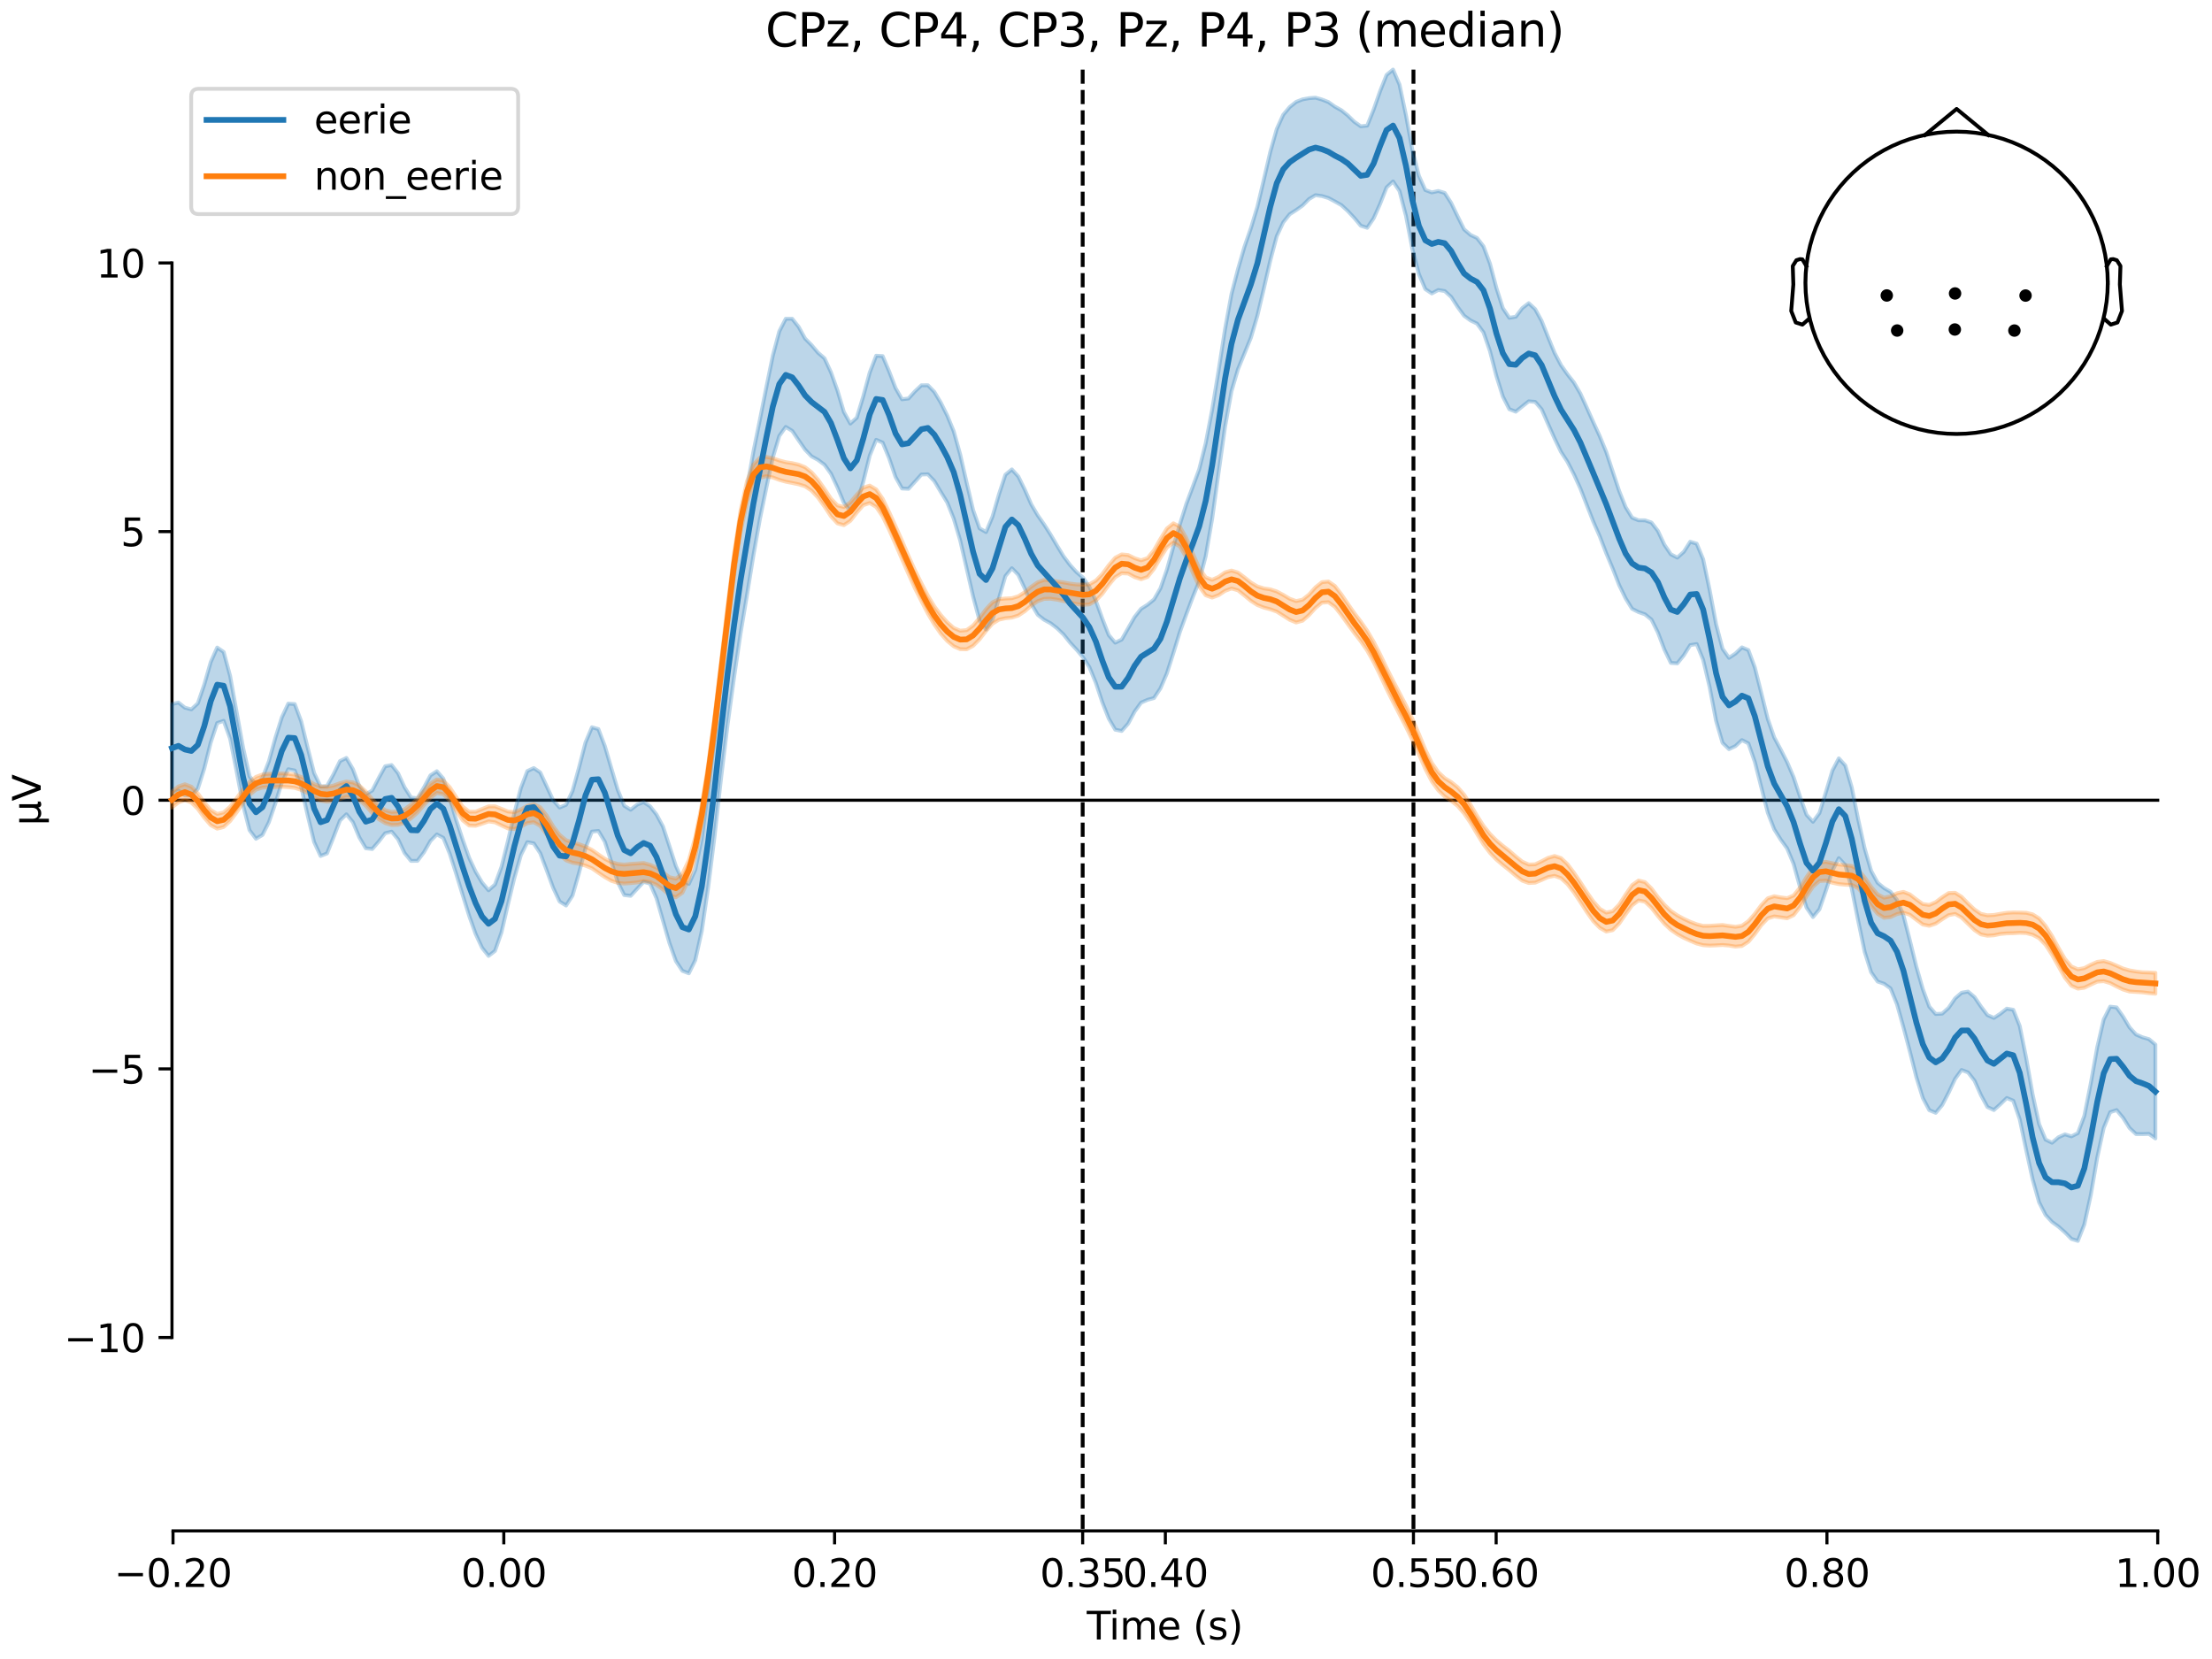 <?xml version="1.0" encoding="utf-8" standalone="no"?>
<!DOCTYPE svg PUBLIC "-//W3C//DTD SVG 1.1//EN"
  "http://www.w3.org/Graphics/SVG/1.1/DTD/svg11.dtd">
<svg xmlns:xlink="http://www.w3.org/1999/xlink" width="576pt" height="432pt" viewBox="0 0 576 432" xmlns="http://www.w3.org/2000/svg" version="1.1">
 <defs>
  <style type="text/css">*{stroke-linejoin: round; stroke-linecap: butt}</style>
 </defs>
 <g id="figure_1">
  <g id="patch_1">
   <path d="M 0 432 
L 576 432 
L 576 0 
L 0 0 
z
" style="fill: #ffffff"/>
  </g>
  <g id="axes_1">
   <g id="patch_2">
    <path d="M 44.783 398.644 
L 561.867 398.644 
L 561.867 18.118 
L 44.783 18.118 
L 44.783 398.644 
z
" style="fill: none; opacity: 0"/>
   </g>
   <g id="patch_3">
    <path d="M 44.783 348.291 
L 44.783 68.471 
" style="fill: none; stroke: #000000; stroke-width: 0.8; stroke-linejoin: miter; stroke-linecap: square"/>
   </g>
   <g id="LineCollection_1">
    <path d="M 281.926 18.118 
L 281.926 398.644 
" clip-path="url(#pb07c4ddf8f)" style="fill: none; stroke-dasharray: 3.7,1.6; stroke-dashoffset: 0; stroke: #000000"/>
    <path d="M 368.061 18.118 
L 368.061 398.644 
" clip-path="url(#pb07c4ddf8f)" style="fill: none; stroke-dasharray: 3.7,1.6; stroke-dashoffset: 0; stroke: #000000"/>
   </g>
   <g id="matplotlib.axis_1">
    <g id="xtick_1">
     <g id="line2d_1">
      <defs>
       <path id="m73d7ee10a3" d="M 0 0 
L 0 3.5 
" style="stroke: #000000; stroke-width: 0.8"/>
      </defs>
      <g>
       <use xlink:href="#m73d7ee10a3" x="45.052" y="398.644" style="stroke: #000000; stroke-width: 0.8"/>
      </g>
     </g>
     <g id="text_1">
      <!-- −0.20 -->
      <g transform="translate(29.73 413.242) scale(0.1 -0.1)">
       <defs>
        <path id="DejaVuSans-2212" d="M 678 2272 
L 4684 2272 
L 4684 1741 
L 678 1741 
L 678 2272 
z
" transform="scale(0.016)"/>
        <path id="DejaVuSans-30" d="M 2034 4250 
Q 1547 4250 1301 3770 
Q 1056 3291 1056 2328 
Q 1056 1369 1301 889 
Q 1547 409 2034 409 
Q 2525 409 2770 889 
Q 3016 1369 3016 2328 
Q 3016 3291 2770 3770 
Q 2525 4250 2034 4250 
z
M 2034 4750 
Q 2819 4750 3233 4129 
Q 3647 3509 3647 2328 
Q 3647 1150 3233 529 
Q 2819 -91 2034 -91 
Q 1250 -91 836 529 
Q 422 1150 422 2328 
Q 422 3509 836 4129 
Q 1250 4750 2034 4750 
z
" transform="scale(0.016)"/>
        <path id="DejaVuSans-2e" d="M 684 794 
L 1344 794 
L 1344 0 
L 684 0 
L 684 794 
z
" transform="scale(0.016)"/>
        <path id="DejaVuSans-32" d="M 1228 531 
L 3431 531 
L 3431 0 
L 469 0 
L 469 531 
Q 828 903 1448 1529 
Q 2069 2156 2228 2338 
Q 2531 2678 2651 2914 
Q 2772 3150 2772 3378 
Q 2772 3750 2511 3984 
Q 2250 4219 1831 4219 
Q 1534 4219 1204 4116 
Q 875 4013 500 3803 
L 500 4441 
Q 881 4594 1212 4672 
Q 1544 4750 1819 4750 
Q 2544 4750 2975 4387 
Q 3406 4025 3406 3419 
Q 3406 3131 3298 2873 
Q 3191 2616 2906 2266 
Q 2828 2175 2409 1742 
Q 1991 1309 1228 531 
z
" transform="scale(0.016)"/>
       </defs>
       <use xlink:href="#DejaVuSans-2212"/>
       <use xlink:href="#DejaVuSans-30" transform="translate(83.789 0)"/>
       <use xlink:href="#DejaVuSans-2e" transform="translate(147.412 0)"/>
       <use xlink:href="#DejaVuSans-32" transform="translate(179.199 0)"/>
       <use xlink:href="#DejaVuSans-30" transform="translate(242.822 0)"/>
      </g>
     </g>
    </g>
    <g id="xtick_2">
     <g id="line2d_2">
      <g>
       <use xlink:href="#m73d7ee10a3" x="131.188" y="398.644" style="stroke: #000000; stroke-width: 0.8"/>
      </g>
     </g>
     <g id="text_2">
      <!-- 0.00 -->
      <g transform="translate(120.055 413.242) scale(0.1 -0.1)">
       <use xlink:href="#DejaVuSans-30"/>
       <use xlink:href="#DejaVuSans-2e" transform="translate(63.623 0)"/>
       <use xlink:href="#DejaVuSans-30" transform="translate(95.41 0)"/>
       <use xlink:href="#DejaVuSans-30" transform="translate(159.033 0)"/>
      </g>
     </g>
    </g>
    <g id="xtick_3">
     <g id="line2d_3">
      <g>
       <use xlink:href="#m73d7ee10a3" x="217.324" y="398.644" style="stroke: #000000; stroke-width: 0.8"/>
      </g>
     </g>
     <g id="text_3">
      <!-- 0.20 -->
      <g transform="translate(206.191 413.242) scale(0.1 -0.1)">
       <use xlink:href="#DejaVuSans-30"/>
       <use xlink:href="#DejaVuSans-2e" transform="translate(63.623 0)"/>
       <use xlink:href="#DejaVuSans-32" transform="translate(95.41 0)"/>
       <use xlink:href="#DejaVuSans-30" transform="translate(159.033 0)"/>
      </g>
     </g>
    </g>
    <g id="xtick_4">
     <g id="line2d_4">
      <g>
       <use xlink:href="#m73d7ee10a3" x="281.926" y="398.644" style="stroke: #000000; stroke-width: 0.8"/>
      </g>
     </g>
     <g id="text_4">
      <!-- 0.35 -->
      <g transform="translate(270.793 413.242) scale(0.1 -0.1)">
       <defs>
        <path id="DejaVuSans-33" d="M 2597 2516 
Q 3050 2419 3304 2112 
Q 3559 1806 3559 1356 
Q 3559 666 3084 287 
Q 2609 -91 1734 -91 
Q 1441 -91 1130 -33 
Q 819 25 488 141 
L 488 750 
Q 750 597 1062 519 
Q 1375 441 1716 441 
Q 2309 441 2620 675 
Q 2931 909 2931 1356 
Q 2931 1769 2642 2001 
Q 2353 2234 1838 2234 
L 1294 2234 
L 1294 2753 
L 1863 2753 
Q 2328 2753 2575 2939 
Q 2822 3125 2822 3475 
Q 2822 3834 2567 4026 
Q 2313 4219 1838 4219 
Q 1578 4219 1281 4162 
Q 984 4106 628 3988 
L 628 4550 
Q 988 4650 1302 4700 
Q 1616 4750 1894 4750 
Q 2613 4750 3031 4423 
Q 3450 4097 3450 3541 
Q 3450 3153 3228 2886 
Q 3006 2619 2597 2516 
z
" transform="scale(0.016)"/>
        <path id="DejaVuSans-35" d="M 691 4666 
L 3169 4666 
L 3169 4134 
L 1269 4134 
L 1269 2991 
Q 1406 3038 1543 3061 
Q 1681 3084 1819 3084 
Q 2600 3084 3056 2656 
Q 3513 2228 3513 1497 
Q 3513 744 3044 326 
Q 2575 -91 1722 -91 
Q 1428 -91 1123 -41 
Q 819 9 494 109 
L 494 744 
Q 775 591 1075 516 
Q 1375 441 1709 441 
Q 2250 441 2565 725 
Q 2881 1009 2881 1497 
Q 2881 1984 2565 2268 
Q 2250 2553 1709 2553 
Q 1456 2553 1204 2497 
Q 953 2441 691 2322 
L 691 4666 
z
" transform="scale(0.016)"/>
       </defs>
       <use xlink:href="#DejaVuSans-30"/>
       <use xlink:href="#DejaVuSans-2e" transform="translate(63.623 0)"/>
       <use xlink:href="#DejaVuSans-33" transform="translate(95.41 0)"/>
       <use xlink:href="#DejaVuSans-35" transform="translate(159.033 0)"/>
      </g>
     </g>
    </g>
    <g id="xtick_5">
     <g id="line2d_5">
      <g>
       <use xlink:href="#m73d7ee10a3" x="303.46" y="398.644" style="stroke: #000000; stroke-width: 0.8"/>
      </g>
     </g>
     <g id="text_5">
      <!-- 0.40 -->
      <g transform="translate(292.327 413.242) scale(0.1 -0.1)">
       <defs>
        <path id="DejaVuSans-34" d="M 2419 4116 
L 825 1625 
L 2419 1625 
L 2419 4116 
z
M 2253 4666 
L 3047 4666 
L 3047 1625 
L 3713 1625 
L 3713 1100 
L 3047 1100 
L 3047 0 
L 2419 0 
L 2419 1100 
L 313 1100 
L 313 1709 
L 2253 4666 
z
" transform="scale(0.016)"/>
       </defs>
       <use xlink:href="#DejaVuSans-30"/>
       <use xlink:href="#DejaVuSans-2e" transform="translate(63.623 0)"/>
       <use xlink:href="#DejaVuSans-34" transform="translate(95.41 0)"/>
       <use xlink:href="#DejaVuSans-30" transform="translate(159.033 0)"/>
      </g>
     </g>
    </g>
    <g id="xtick_6">
     <g id="line2d_6">
      <g>
       <use xlink:href="#m73d7ee10a3" x="368.061" y="398.644" style="stroke: #000000; stroke-width: 0.8"/>
      </g>
     </g>
     <g id="text_6">
      <!-- 0.55 -->
      <g transform="translate(356.929 413.242) scale(0.1 -0.1)">
       <use xlink:href="#DejaVuSans-30"/>
       <use xlink:href="#DejaVuSans-2e" transform="translate(63.623 0)"/>
       <use xlink:href="#DejaVuSans-35" transform="translate(95.41 0)"/>
       <use xlink:href="#DejaVuSans-35" transform="translate(159.033 0)"/>
      </g>
     </g>
    </g>
    <g id="xtick_7">
     <g id="line2d_7">
      <g>
       <use xlink:href="#m73d7ee10a3" x="389.595" y="398.644" style="stroke: #000000; stroke-width: 0.8"/>
      </g>
     </g>
     <g id="text_7">
      <!-- 0.60 -->
      <g transform="translate(378.463 413.242) scale(0.1 -0.1)">
       <defs>
        <path id="DejaVuSans-36" d="M 2113 2584 
Q 1688 2584 1439 2293 
Q 1191 2003 1191 1497 
Q 1191 994 1439 701 
Q 1688 409 2113 409 
Q 2538 409 2786 701 
Q 3034 994 3034 1497 
Q 3034 2003 2786 2293 
Q 2538 2584 2113 2584 
z
M 3366 4563 
L 3366 3988 
Q 3128 4100 2886 4159 
Q 2644 4219 2406 4219 
Q 1781 4219 1451 3797 
Q 1122 3375 1075 2522 
Q 1259 2794 1537 2939 
Q 1816 3084 2150 3084 
Q 2853 3084 3261 2657 
Q 3669 2231 3669 1497 
Q 3669 778 3244 343 
Q 2819 -91 2113 -91 
Q 1303 -91 875 529 
Q 447 1150 447 2328 
Q 447 3434 972 4092 
Q 1497 4750 2381 4750 
Q 2619 4750 2861 4703 
Q 3103 4656 3366 4563 
z
" transform="scale(0.016)"/>
       </defs>
       <use xlink:href="#DejaVuSans-30"/>
       <use xlink:href="#DejaVuSans-2e" transform="translate(63.623 0)"/>
       <use xlink:href="#DejaVuSans-36" transform="translate(95.41 0)"/>
       <use xlink:href="#DejaVuSans-30" transform="translate(159.033 0)"/>
      </g>
     </g>
    </g>
    <g id="xtick_8">
     <g id="line2d_8">
      <g>
       <use xlink:href="#m73d7ee10a3" x="475.731" y="398.644" style="stroke: #000000; stroke-width: 0.8"/>
      </g>
     </g>
     <g id="text_8">
      <!-- 0.80 -->
      <g transform="translate(464.598 413.242) scale(0.1 -0.1)">
       <defs>
        <path id="DejaVuSans-38" d="M 2034 2216 
Q 1584 2216 1326 1975 
Q 1069 1734 1069 1313 
Q 1069 891 1326 650 
Q 1584 409 2034 409 
Q 2484 409 2743 651 
Q 3003 894 3003 1313 
Q 3003 1734 2745 1975 
Q 2488 2216 2034 2216 
z
M 1403 2484 
Q 997 2584 770 2862 
Q 544 3141 544 3541 
Q 544 4100 942 4425 
Q 1341 4750 2034 4750 
Q 2731 4750 3128 4425 
Q 3525 4100 3525 3541 
Q 3525 3141 3298 2862 
Q 3072 2584 2669 2484 
Q 3125 2378 3379 2068 
Q 3634 1759 3634 1313 
Q 3634 634 3220 271 
Q 2806 -91 2034 -91 
Q 1263 -91 848 271 
Q 434 634 434 1313 
Q 434 1759 690 2068 
Q 947 2378 1403 2484 
z
M 1172 3481 
Q 1172 3119 1398 2916 
Q 1625 2713 2034 2713 
Q 2441 2713 2670 2916 
Q 2900 3119 2900 3481 
Q 2900 3844 2670 4047 
Q 2441 4250 2034 4250 
Q 1625 4250 1398 4047 
Q 1172 3844 1172 3481 
z
" transform="scale(0.016)"/>
       </defs>
       <use xlink:href="#DejaVuSans-30"/>
       <use xlink:href="#DejaVuSans-2e" transform="translate(63.623 0)"/>
       <use xlink:href="#DejaVuSans-38" transform="translate(95.41 0)"/>
       <use xlink:href="#DejaVuSans-30" transform="translate(159.033 0)"/>
      </g>
     </g>
    </g>
    <g id="xtick_9">
     <g id="line2d_9">
      <g>
       <use xlink:href="#m73d7ee10a3" x="561.867" y="398.644" style="stroke: #000000; stroke-width: 0.8"/>
      </g>
     </g>
     <g id="text_9">
      <!-- 1.00 -->
      <g transform="translate(550.734 413.242) scale(0.1 -0.1)">
       <defs>
        <path id="DejaVuSans-31" d="M 794 531 
L 1825 531 
L 1825 4091 
L 703 3866 
L 703 4441 
L 1819 4666 
L 2450 4666 
L 2450 531 
L 3481 531 
L 3481 0 
L 794 0 
L 794 531 
z
" transform="scale(0.016)"/>
       </defs>
       <use xlink:href="#DejaVuSans-31"/>
       <use xlink:href="#DejaVuSans-2e" transform="translate(63.623 0)"/>
       <use xlink:href="#DejaVuSans-30" transform="translate(95.41 0)"/>
       <use xlink:href="#DejaVuSans-30" transform="translate(159.033 0)"/>
      </g>
     </g>
    </g>
    <g id="text_10">
     <!-- Time (s) -->
     <g transform="translate(282.996 426.92) scale(0.1 -0.1)">
      <defs>
       <path id="DejaVuSans-54" d="M -19 4666 
L 3928 4666 
L 3928 4134 
L 2272 4134 
L 2272 0 
L 1638 0 
L 1638 4134 
L -19 4134 
L -19 4666 
z
" transform="scale(0.016)"/>
       <path id="DejaVuSans-69" d="M 603 3500 
L 1178 3500 
L 1178 0 
L 603 0 
L 603 3500 
z
M 603 4863 
L 1178 4863 
L 1178 4134 
L 603 4134 
L 603 4863 
z
" transform="scale(0.016)"/>
       <path id="DejaVuSans-6d" d="M 3328 2828 
Q 3544 3216 3844 3400 
Q 4144 3584 4550 3584 
Q 5097 3584 5394 3201 
Q 5691 2819 5691 2113 
L 5691 0 
L 5113 0 
L 5113 2094 
Q 5113 2597 4934 2840 
Q 4756 3084 4391 3084 
Q 3944 3084 3684 2787 
Q 3425 2491 3425 1978 
L 3425 0 
L 2847 0 
L 2847 2094 
Q 2847 2600 2669 2842 
Q 2491 3084 2119 3084 
Q 1678 3084 1418 2786 
Q 1159 2488 1159 1978 
L 1159 0 
L 581 0 
L 581 3500 
L 1159 3500 
L 1159 2956 
Q 1356 3278 1631 3431 
Q 1906 3584 2284 3584 
Q 2666 3584 2933 3390 
Q 3200 3197 3328 2828 
z
" transform="scale(0.016)"/>
       <path id="DejaVuSans-65" d="M 3597 1894 
L 3597 1613 
L 953 1613 
Q 991 1019 1311 708 
Q 1631 397 2203 397 
Q 2534 397 2845 478 
Q 3156 559 3463 722 
L 3463 178 
Q 3153 47 2828 -22 
Q 2503 -91 2169 -91 
Q 1331 -91 842 396 
Q 353 884 353 1716 
Q 353 2575 817 3079 
Q 1281 3584 2069 3584 
Q 2775 3584 3186 3129 
Q 3597 2675 3597 1894 
z
M 3022 2063 
Q 3016 2534 2758 2815 
Q 2500 3097 2075 3097 
Q 1594 3097 1305 2825 
Q 1016 2553 972 2059 
L 3022 2063 
z
" transform="scale(0.016)"/>
       <path id="DejaVuSans-20" transform="scale(0.016)"/>
       <path id="DejaVuSans-28" d="M 1984 4856 
Q 1566 4138 1362 3434 
Q 1159 2731 1159 2009 
Q 1159 1288 1364 580 
Q 1569 -128 1984 -844 
L 1484 -844 
Q 1016 -109 783 600 
Q 550 1309 550 2009 
Q 550 2706 781 3412 
Q 1013 4119 1484 4856 
L 1984 4856 
z
" transform="scale(0.016)"/>
       <path id="DejaVuSans-73" d="M 2834 3397 
L 2834 2853 
Q 2591 2978 2328 3040 
Q 2066 3103 1784 3103 
Q 1356 3103 1142 2972 
Q 928 2841 928 2578 
Q 928 2378 1081 2264 
Q 1234 2150 1697 2047 
L 1894 2003 
Q 2506 1872 2764 1633 
Q 3022 1394 3022 966 
Q 3022 478 2636 193 
Q 2250 -91 1575 -91 
Q 1294 -91 989 -36 
Q 684 19 347 128 
L 347 722 
Q 666 556 975 473 
Q 1284 391 1588 391 
Q 1994 391 2212 530 
Q 2431 669 2431 922 
Q 2431 1156 2273 1281 
Q 2116 1406 1581 1522 
L 1381 1569 
Q 847 1681 609 1914 
Q 372 2147 372 2553 
Q 372 3047 722 3315 
Q 1072 3584 1716 3584 
Q 2034 3584 2315 3537 
Q 2597 3491 2834 3397 
z
" transform="scale(0.016)"/>
       <path id="DejaVuSans-29" d="M 513 4856 
L 1013 4856 
Q 1481 4119 1714 3412 
Q 1947 2706 1947 2009 
Q 1947 1309 1714 600 
Q 1481 -109 1013 -844 
L 513 -844 
Q 928 -128 1133 580 
Q 1338 1288 1338 2009 
Q 1338 2731 1133 3434 
Q 928 4138 513 4856 
z
" transform="scale(0.016)"/>
      </defs>
      <use xlink:href="#DejaVuSans-54"/>
      <use xlink:href="#DejaVuSans-69" transform="translate(57.959 0)"/>
      <use xlink:href="#DejaVuSans-6d" transform="translate(85.742 0)"/>
      <use xlink:href="#DejaVuSans-65" transform="translate(183.154 0)"/>
      <use xlink:href="#DejaVuSans-20" transform="translate(244.678 0)"/>
      <use xlink:href="#DejaVuSans-28" transform="translate(276.465 0)"/>
      <use xlink:href="#DejaVuSans-73" transform="translate(315.479 0)"/>
      <use xlink:href="#DejaVuSans-29" transform="translate(367.578 0)"/>
     </g>
    </g>
   </g>
   <g id="matplotlib.axis_2">
    <g id="ytick_1">
     <g id="line2d_10">
      <defs>
       <path id="mdef7875920" d="M 0 0 
L -3.5 0 
" style="stroke: #000000; stroke-width: 0.8"/>
      </defs>
      <g>
       <use xlink:href="#mdef7875920" x="44.783" y="348.291" style="stroke: #000000; stroke-width: 0.8"/>
      </g>
     </g>
     <g id="text_11">
      <!-- −10 -->
      <g transform="translate(16.678 352.09) scale(0.1 -0.1)">
       <use xlink:href="#DejaVuSans-2212"/>
       <use xlink:href="#DejaVuSans-31" transform="translate(83.789 0)"/>
       <use xlink:href="#DejaVuSans-30" transform="translate(147.412 0)"/>
      </g>
     </g>
    </g>
    <g id="ytick_2">
     <g id="line2d_11">
      <g>
       <use xlink:href="#mdef7875920" x="44.783" y="278.336" style="stroke: #000000; stroke-width: 0.8"/>
      </g>
     </g>
     <g id="text_12">
      <!-- −5 -->
      <g transform="translate(23.041 282.135) scale(0.1 -0.1)">
       <use xlink:href="#DejaVuSans-2212"/>
       <use xlink:href="#DejaVuSans-35" transform="translate(83.789 0)"/>
      </g>
     </g>
    </g>
    <g id="ytick_3">
     <g id="line2d_12">
      <g>
       <use xlink:href="#mdef7875920" x="44.783" y="208.381" style="stroke: #000000; stroke-width: 0.8"/>
      </g>
     </g>
     <g id="text_13">
      <!-- 0 -->
      <g transform="translate(31.421 212.18) scale(0.1 -0.1)">
       <use xlink:href="#DejaVuSans-30"/>
      </g>
     </g>
    </g>
    <g id="ytick_4">
     <g id="line2d_13">
      <g>
       <use xlink:href="#mdef7875920" x="44.783" y="138.426" style="stroke: #000000; stroke-width: 0.8"/>
      </g>
     </g>
     <g id="text_14">
      <!-- 5 -->
      <g transform="translate(31.421 142.225) scale(0.1 -0.1)">
       <use xlink:href="#DejaVuSans-35"/>
      </g>
     </g>
    </g>
    <g id="ytick_5">
     <g id="line2d_14">
      <g>
       <use xlink:href="#mdef7875920" x="44.783" y="68.471" style="stroke: #000000; stroke-width: 0.8"/>
      </g>
     </g>
     <g id="text_15">
      <!-- 10 -->
      <g transform="translate(25.058 72.27) scale(0.1 -0.1)">
       <use xlink:href="#DejaVuSans-31"/>
       <use xlink:href="#DejaVuSans-30" transform="translate(63.623 0)"/>
      </g>
     </g>
    </g>
    <g id="text_16">
     <!-- µV -->
     <g transform="translate(10.599 214.982) rotate(-90) scale(0.1 -0.1)">
      <defs>
       <path id="DejaVuSans-b5" d="M 544 -1331 
L 544 3500 
L 1119 3500 
L 1119 1325 
Q 1119 872 1334 640 
Q 1550 409 1972 409 
Q 2434 409 2667 671 
Q 2900 934 2900 1459 
L 2900 3500 
L 3475 3500 
L 3475 806 
Q 3475 619 3529 530 
Q 3584 441 3700 441 
Q 3728 441 3778 458 
Q 3828 475 3916 513 
L 3916 50 
Q 3788 -22 3673 -56 
Q 3559 -91 3450 -91 
Q 3234 -91 3106 31 
Q 2978 153 2931 403 
Q 2775 156 2548 32 
Q 2322 -91 2016 -91 
Q 1697 -91 1473 31 
Q 1250 153 1119 397 
L 1119 -1331 
L 544 -1331 
z
" transform="scale(0.016)"/>
       <path id="DejaVuSans-56" d="M 1831 0 
L 50 4666 
L 709 4666 
L 2188 738 
L 3669 4666 
L 4325 4666 
L 2547 0 
L 1831 0 
z
" transform="scale(0.016)"/>
      </defs>
      <use xlink:href="#DejaVuSans-b5"/>
      <use xlink:href="#DejaVuSans-56" transform="translate(63.623 0)"/>
     </g>
    </g>
   </g>
   <g id="patch_4">
    <path d="M 45.052 398.644 
L 561.867 398.644 
" style="fill: none; stroke: #000000; stroke-width: 0.8; stroke-linejoin: miter; stroke-linecap: square"/>
   </g>
   <g id="patch_5">
    <path d="M 44.783 208.381 
L 561.867 208.381 
" style="fill: none; stroke: #000000; stroke-width: 0.8; stroke-linejoin: miter; stroke-linecap: square"/>
   </g>
   <g id="text_17">
    <!-- CPz, CP4, CP3, Pz, P4, P3 (median) -->
    <g transform="translate(199.332 12.118) scale(0.12 -0.12)">
     <defs>
      <path id="DejaVuSans-43" d="M 4122 4306 
L 4122 3641 
Q 3803 3938 3442 4084 
Q 3081 4231 2675 4231 
Q 1875 4231 1450 3742 
Q 1025 3253 1025 2328 
Q 1025 1406 1450 917 
Q 1875 428 2675 428 
Q 3081 428 3442 575 
Q 3803 722 4122 1019 
L 4122 359 
Q 3791 134 3420 21 
Q 3050 -91 2638 -91 
Q 1578 -91 968 557 
Q 359 1206 359 2328 
Q 359 3453 968 4101 
Q 1578 4750 2638 4750 
Q 3056 4750 3426 4639 
Q 3797 4528 4122 4306 
z
" transform="scale(0.016)"/>
      <path id="DejaVuSans-50" d="M 1259 4147 
L 1259 2394 
L 2053 2394 
Q 2494 2394 2734 2622 
Q 2975 2850 2975 3272 
Q 2975 3691 2734 3919 
Q 2494 4147 2053 4147 
L 1259 4147 
z
M 628 4666 
L 2053 4666 
Q 2838 4666 3239 4311 
Q 3641 3956 3641 3272 
Q 3641 2581 3239 2228 
Q 2838 1875 2053 1875 
L 1259 1875 
L 1259 0 
L 628 0 
L 628 4666 
z
" transform="scale(0.016)"/>
      <path id="DejaVuSans-7a" d="M 353 3500 
L 3084 3500 
L 3084 2975 
L 922 459 
L 3084 459 
L 3084 0 
L 275 0 
L 275 525 
L 2438 3041 
L 353 3041 
L 353 3500 
z
" transform="scale(0.016)"/>
      <path id="DejaVuSans-2c" d="M 750 794 
L 1409 794 
L 1409 256 
L 897 -744 
L 494 -744 
L 750 256 
L 750 794 
z
" transform="scale(0.016)"/>
      <path id="DejaVuSans-64" d="M 2906 2969 
L 2906 4863 
L 3481 4863 
L 3481 0 
L 2906 0 
L 2906 525 
Q 2725 213 2448 61 
Q 2172 -91 1784 -91 
Q 1150 -91 751 415 
Q 353 922 353 1747 
Q 353 2572 751 3078 
Q 1150 3584 1784 3584 
Q 2172 3584 2448 3432 
Q 2725 3281 2906 2969 
z
M 947 1747 
Q 947 1113 1208 752 
Q 1469 391 1925 391 
Q 2381 391 2643 752 
Q 2906 1113 2906 1747 
Q 2906 2381 2643 2742 
Q 2381 3103 1925 3103 
Q 1469 3103 1208 2742 
Q 947 2381 947 1747 
z
" transform="scale(0.016)"/>
      <path id="DejaVuSans-61" d="M 2194 1759 
Q 1497 1759 1228 1600 
Q 959 1441 959 1056 
Q 959 750 1161 570 
Q 1363 391 1709 391 
Q 2188 391 2477 730 
Q 2766 1069 2766 1631 
L 2766 1759 
L 2194 1759 
z
M 3341 1997 
L 3341 0 
L 2766 0 
L 2766 531 
Q 2569 213 2275 61 
Q 1981 -91 1556 -91 
Q 1019 -91 701 211 
Q 384 513 384 1019 
Q 384 1609 779 1909 
Q 1175 2209 1959 2209 
L 2766 2209 
L 2766 2266 
Q 2766 2663 2505 2880 
Q 2244 3097 1772 3097 
Q 1472 3097 1187 3025 
Q 903 2953 641 2809 
L 641 3341 
Q 956 3463 1253 3523 
Q 1550 3584 1831 3584 
Q 2591 3584 2966 3190 
Q 3341 2797 3341 1997 
z
" transform="scale(0.016)"/>
      <path id="DejaVuSans-6e" d="M 3513 2113 
L 3513 0 
L 2938 0 
L 2938 2094 
Q 2938 2591 2744 2837 
Q 2550 3084 2163 3084 
Q 1697 3084 1428 2787 
Q 1159 2491 1159 1978 
L 1159 0 
L 581 0 
L 581 3500 
L 1159 3500 
L 1159 2956 
Q 1366 3272 1645 3428 
Q 1925 3584 2291 3584 
Q 2894 3584 3203 3211 
Q 3513 2838 3513 2113 
z
" transform="scale(0.016)"/>
     </defs>
     <use xlink:href="#DejaVuSans-43"/>
     <use xlink:href="#DejaVuSans-50" transform="translate(69.824 0)"/>
     <use xlink:href="#DejaVuSans-7a" transform="translate(130.127 0)"/>
     <use xlink:href="#DejaVuSans-2c" transform="translate(182.617 0)"/>
     <use xlink:href="#DejaVuSans-20" transform="translate(214.404 0)"/>
     <use xlink:href="#DejaVuSans-43" transform="translate(246.191 0)"/>
     <use xlink:href="#DejaVuSans-50" transform="translate(316.016 0)"/>
     <use xlink:href="#DejaVuSans-34" transform="translate(376.318 0)"/>
     <use xlink:href="#DejaVuSans-2c" transform="translate(439.941 0)"/>
     <use xlink:href="#DejaVuSans-20" transform="translate(471.729 0)"/>
     <use xlink:href="#DejaVuSans-43" transform="translate(503.516 0)"/>
     <use xlink:href="#DejaVuSans-50" transform="translate(573.34 0)"/>
     <use xlink:href="#DejaVuSans-33" transform="translate(633.643 0)"/>
     <use xlink:href="#DejaVuSans-2c" transform="translate(697.266 0)"/>
     <use xlink:href="#DejaVuSans-20" transform="translate(729.053 0)"/>
     <use xlink:href="#DejaVuSans-50" transform="translate(760.84 0)"/>
     <use xlink:href="#DejaVuSans-7a" transform="translate(821.143 0)"/>
     <use xlink:href="#DejaVuSans-2c" transform="translate(873.633 0)"/>
     <use xlink:href="#DejaVuSans-20" transform="translate(905.42 0)"/>
     <use xlink:href="#DejaVuSans-50" transform="translate(937.207 0)"/>
     <use xlink:href="#DejaVuSans-34" transform="translate(997.51 0)"/>
     <use xlink:href="#DejaVuSans-2c" transform="translate(1061.133 0)"/>
     <use xlink:href="#DejaVuSans-20" transform="translate(1092.92 0)"/>
     <use xlink:href="#DejaVuSans-50" transform="translate(1124.707 0)"/>
     <use xlink:href="#DejaVuSans-33" transform="translate(1185.01 0)"/>
     <use xlink:href="#DejaVuSans-20" transform="translate(1248.633 0)"/>
     <use xlink:href="#DejaVuSans-28" transform="translate(1280.42 0)"/>
     <use xlink:href="#DejaVuSans-6d" transform="translate(1319.434 0)"/>
     <use xlink:href="#DejaVuSans-65" transform="translate(1416.846 0)"/>
     <use xlink:href="#DejaVuSans-64" transform="translate(1478.369 0)"/>
     <use xlink:href="#DejaVuSans-69" transform="translate(1541.846 0)"/>
     <use xlink:href="#DejaVuSans-61" transform="translate(1569.629 0)"/>
     <use xlink:href="#DejaVuSans-6e" transform="translate(1630.908 0)"/>
     <use xlink:href="#DejaVuSans-29" transform="translate(1694.287 0)"/>
    </g>
   </g>
   <g id="legend_1">
    <g id="patch_6">
     <path d="M 51.783 55.753 
L 132.925 55.753 
Q 134.925 55.753 134.925 53.753 
L 134.925 25.118 
Q 134.925 23.118 132.925 23.118 
L 51.783 23.118 
Q 49.783 23.118 49.783 25.118 
L 49.783 53.753 
Q 49.783 55.753 51.783 55.753 
z
" style="fill: #ffffff; opacity: 0.8; stroke: #cccccc; stroke-linejoin: miter"/>
    </g>
    <g id="line2d_15">
     <path d="M 53.783 31.217 
L 63.783 31.217 
L 73.783 31.217 
" style="fill: none; stroke: #1f77b4; stroke-width: 1.5; stroke-linecap: square"/>
    </g>
    <g id="text_18">
     <!-- eerie -->
     <g transform="translate(81.783 34.717) scale(0.1 -0.1)">
      <defs>
       <path id="DejaVuSans-72" d="M 2631 2963 
Q 2534 3019 2420 3045 
Q 2306 3072 2169 3072 
Q 1681 3072 1420 2755 
Q 1159 2438 1159 1844 
L 1159 0 
L 581 0 
L 581 3500 
L 1159 3500 
L 1159 2956 
Q 1341 3275 1631 3429 
Q 1922 3584 2338 3584 
Q 2397 3584 2469 3576 
Q 2541 3569 2628 3553 
L 2631 2963 
z
" transform="scale(0.016)"/>
      </defs>
      <use xlink:href="#DejaVuSans-65"/>
      <use xlink:href="#DejaVuSans-65" transform="translate(61.523 0)"/>
      <use xlink:href="#DejaVuSans-72" transform="translate(123.047 0)"/>
      <use xlink:href="#DejaVuSans-69" transform="translate(164.16 0)"/>
      <use xlink:href="#DejaVuSans-65" transform="translate(191.943 0)"/>
     </g>
    </g>
    <g id="line2d_16">
     <path d="M 53.783 45.895 
L 63.783 45.895 
L 73.783 45.895 
" style="fill: none; stroke: #ff7f0e; stroke-width: 1.5; stroke-linecap: square"/>
    </g>
    <g id="text_19">
     <!-- non_eerie -->
     <g transform="translate(81.783 49.395) scale(0.1 -0.1)">
      <defs>
       <path id="DejaVuSans-6f" d="M 1959 3097 
Q 1497 3097 1228 2736 
Q 959 2375 959 1747 
Q 959 1119 1226 758 
Q 1494 397 1959 397 
Q 2419 397 2687 759 
Q 2956 1122 2956 1747 
Q 2956 2369 2687 2733 
Q 2419 3097 1959 3097 
z
M 1959 3584 
Q 2709 3584 3137 3096 
Q 3566 2609 3566 1747 
Q 3566 888 3137 398 
Q 2709 -91 1959 -91 
Q 1206 -91 779 398 
Q 353 888 353 1747 
Q 353 2609 779 3096 
Q 1206 3584 1959 3584 
z
" transform="scale(0.016)"/>
       <path id="DejaVuSans-5f" d="M 3263 -1063 
L 3263 -1509 
L -63 -1509 
L -63 -1063 
L 3263 -1063 
z
" transform="scale(0.016)"/>
      </defs>
      <use xlink:href="#DejaVuSans-6e"/>
      <use xlink:href="#DejaVuSans-6f" transform="translate(63.379 0)"/>
      <use xlink:href="#DejaVuSans-6e" transform="translate(124.561 0)"/>
      <use xlink:href="#DejaVuSans-5f" transform="translate(187.939 0)"/>
      <use xlink:href="#DejaVuSans-65" transform="translate(237.939 0)"/>
      <use xlink:href="#DejaVuSans-65" transform="translate(299.463 0)"/>
      <use xlink:href="#DejaVuSans-72" transform="translate(360.986 0)"/>
      <use xlink:href="#DejaVuSans-69" transform="translate(402.1 0)"/>
      <use xlink:href="#DejaVuSans-65" transform="translate(429.883 0)"/>
     </g>
    </g>
   </g>
   <g id="FillBetweenPolyCollection_1">
    <defs>
     <path id="m60a275b800" d="M 44.783 -248.632 
L 44.783 -225.203 
L 46.465 -226.123 
L 48.148 -224.88 
L 49.83 -224.854 
L 51.512 -226.57 
L 53.195 -231.878 
L 54.877 -238.651 
L 56.559 -243.728 
L 58.242 -244.294 
L 59.924 -239.661 
L 61.606 -231.18 
L 63.289 -222.406 
L 64.971 -215.827 
L 66.653 -213.588 
L 68.336 -214.573 
L 70.018 -217.9 
L 71.7 -222.793 
L 73.383 -228.193 
L 75.065 -231.694 
L 76.748 -231.36 
L 78.43 -227.073 
L 80.112 -219.701 
L 81.795 -212.74 
L 83.477 -209.104 
L 85.159 -209.774 
L 86.842 -213.966 
L 88.524 -218.335 
L 90.206 -219.954 
L 91.889 -217.926 
L 93.571 -213.928 
L 95.253 -211.11 
L 96.936 -210.924 
L 98.618 -212.856 
L 100.3 -215.026 
L 101.983 -215.442 
L 103.665 -213.439 
L 105.347 -209.864 
L 107.03 -207.828 
L 108.712 -207.846 
L 110.394 -210.059 
L 112.077 -213.004 
L 113.759 -214.713 
L 115.441 -213.825 
L 117.124 -209.672 
L 118.806 -204.412 
L 120.488 -198.925 
L 122.171 -193.52 
L 123.853 -188.804 
L 125.535 -185.193 
L 127.218 -183.084 
L 128.9 -184.383 
L 130.582 -189.192 
L 132.265 -196.471 
L 133.947 -203.41 
L 135.629 -209.299 
L 137.312 -212.71 
L 138.994 -212.377 
L 140.676 -209.826 
L 142.359 -205.371 
L 144.041 -200.815 
L 145.723 -197.242 
L 147.406 -196.201 
L 149.088 -198.804 
L 150.77 -204.68 
L 152.453 -211.117 
L 154.135 -215.453 
L 155.817 -215.616 
L 157.5 -212.819 
L 159.182 -207.618 
L 160.864 -202.302 
L 162.547 -198.929 
L 164.229 -198.727 
L 165.912 -200.543 
L 167.594 -202.364 
L 169.276 -201.912 
L 170.959 -198.073 
L 172.641 -192.249 
L 174.323 -186.429 
L 176.006 -181.739 
L 177.688 -179.193 
L 179.37 -178.549 
L 181.053 -181.964 
L 182.735 -189.527 
L 184.417 -200.978 
L 186.1 -214.471 
L 187.782 -229.504 
L 189.464 -243.29 
L 191.147 -255.588 
L 192.829 -266.983 
L 194.511 -277.006 
L 196.194 -287.419 
L 197.876 -296.817 
L 199.558 -304.986 
L 201.241 -312.821 
L 202.923 -318.475 
L 204.605 -320.829 
L 206.288 -319.8 
L 207.97 -317.327 
L 209.652 -314.907 
L 211.335 -313.153 
L 213.017 -312.234 
L 214.699 -310.973 
L 216.382 -308.647 
L 218.064 -305.082 
L 219.746 -301.075 
L 221.429 -298.898 
L 223.111 -300.845 
L 224.793 -306.549 
L 226.476 -313.354 
L 228.158 -317.478 
L 229.84 -316.747 
L 231.523 -312.685 
L 233.205 -307.768 
L 234.887 -304.795 
L 236.57 -304.715 
L 238.252 -306.561 
L 239.934 -308.431 
L 241.617 -308.494 
L 243.299 -306.724 
L 244.981 -303.901 
L 246.664 -301.141 
L 248.346 -296.954 
L 250.028 -291.294 
L 251.711 -283.991 
L 253.393 -276.691 
L 255.076 -270.384 
L 256.758 -268.059 
L 258.44 -270.58 
L 260.123 -276.193 
L 261.805 -281.991 
L 263.487 -284.031 
L 265.17 -282.3 
L 266.852 -278.729 
L 268.534 -274.766 
L 270.217 -271.917 
L 271.899 -270.602 
L 273.581 -269.695 
L 275.264 -268.393 
L 276.946 -266.78 
L 278.628 -264.673 
L 280.311 -262.867 
L 281.993 -260.88 
L 283.675 -258.274 
L 285.358 -254.194 
L 287.04 -249.122 
L 288.722 -244.868 
L 290.405 -241.998 
L 292.087 -241.66 
L 293.769 -243.558 
L 295.452 -246.697 
L 297.134 -249.027 
L 298.816 -249.773 
L 300.499 -250.225 
L 302.181 -252.753 
L 303.863 -256.674 
L 305.546 -261.935 
L 307.228 -267.41 
L 308.91 -272.018 
L 310.593 -276.49 
L 312.275 -280.653 
L 313.957 -287.128 
L 315.64 -296.868 
L 317.322 -308.954 
L 319.004 -320.869 
L 320.687 -330.147 
L 322.369 -335.858 
L 324.051 -339.937 
L 325.734 -344.069 
L 327.416 -349.769 
L 329.098 -356.823 
L 330.781 -364.145 
L 332.463 -370.49 
L 334.145 -374.089 
L 335.828 -376.206 
L 337.51 -377.291 
L 339.192 -378.474 
L 340.875 -380.174 
L 342.557 -381.177 
L 344.239 -380.942 
L 345.922 -380.437 
L 347.604 -379.537 
L 349.287 -378.588 
L 350.969 -377.037 
L 352.651 -375.248 
L 354.334 -373.225 
L 356.016 -372.678 
L 357.698 -375.147 
L 359.381 -378.91 
L 361.063 -383.199 
L 362.745 -384.751 
L 364.428 -382.249 
L 366.11 -375.801 
L 367.792 -367.107 
L 369.475 -360.633 
L 371.157 -356.709 
L 372.839 -355.59 
L 374.522 -356.481 
L 376.204 -356.209 
L 377.886 -354.68 
L 379.569 -352.067 
L 381.251 -349.776 
L 382.933 -348.548 
L 384.616 -347.733 
L 386.298 -345.431 
L 387.98 -340.576 
L 389.663 -334.086 
L 391.345 -328.727 
L 393.027 -325.441 
L 394.71 -324.797 
L 396.392 -326.159 
L 398.074 -327.499 
L 399.757 -327.353 
L 401.439 -325.414 
L 403.121 -321.582 
L 404.804 -317.817 
L 406.486 -314.322 
L 408.168 -311.743 
L 409.851 -308.46 
L 411.533 -304.78 
L 413.215 -300.451 
L 414.898 -296.153 
L 416.58 -292.322 
L 418.262 -287.941 
L 419.945 -283.95 
L 421.627 -279.643 
L 423.309 -276.181 
L 424.992 -273.465 
L 426.674 -272.611 
L 428.356 -272.026 
L 430.039 -270.661 
L 431.721 -267.288 
L 433.403 -262.866 
L 435.086 -259.378 
L 436.768 -259.256 
L 438.451 -261.344 
L 440.133 -264.017 
L 441.815 -264.289 
L 443.498 -260.195 
L 445.18 -253.124 
L 446.862 -244.303 
L 448.545 -238.548 
L 450.227 -236.923 
L 451.909 -237.715 
L 453.592 -239.282 
L 455.274 -238.423 
L 456.956 -233.604 
L 458.639 -226.985 
L 460.321 -220.381 
L 462.003 -216.059 
L 463.686 -213.382 
L 465.368 -211.067 
L 467.05 -207.049 
L 468.733 -200.962 
L 470.415 -195.658 
L 472.097 -193.204 
L 473.78 -195.224 
L 475.462 -200.073 
L 477.144 -205.271 
L 478.827 -208.537 
L 480.509 -206.733 
L 482.191 -200.576 
L 483.874 -192.21 
L 485.556 -184.15 
L 487.238 -178.833 
L 488.921 -176.411 
L 490.603 -175.834 
L 492.285 -174.624 
L 493.968 -170.495 
L 495.65 -164.516 
L 497.332 -158.184 
L 499.015 -151.513 
L 500.697 -146.087 
L 502.379 -142.918 
L 504.062 -142.223 
L 505.744 -144.233 
L 507.426 -147.474 
L 509.109 -151.067 
L 510.791 -153.375 
L 512.473 -152.74 
L 514.156 -150.597 
L 515.838 -146.827 
L 517.52 -143.738 
L 519.203 -142.945 
L 520.885 -144.452 
L 522.567 -146.088 
L 524.25 -145.38 
L 525.932 -140.543 
L 527.615 -132.561 
L 529.297 -124.881 
L 530.979 -118.906 
L 532.662 -115.629 
L 534.344 -113.805 
L 536.026 -112.586 
L 537.709 -111.094 
L 539.391 -109.389 
L 541.073 -108.869 
L 542.756 -113.15 
L 544.438 -120.801 
L 546.12 -130.578 
L 547.803 -138.293 
L 549.485 -142.388 
L 551.167 -142.933 
L 552.85 -140.912 
L 554.532 -138.256 
L 556.214 -136.69 
L 557.897 -136.674 
L 559.579 -136.73 
L 561.261 -135.559 
L 561.261 -159.989 
L 561.261 -159.989 
L 559.579 -161.417 
L 557.897 -161.897 
L 556.214 -162.621 
L 554.532 -164.474 
L 552.85 -167.284 
L 551.167 -169.675 
L 549.485 -169.871 
L 547.803 -166.556 
L 546.12 -159.317 
L 544.438 -149.913 
L 542.756 -141.435 
L 541.073 -136.943 
L 539.391 -136.091 
L 537.709 -136.624 
L 536.026 -135.86 
L 534.344 -134.437 
L 532.662 -135.253 
L 530.979 -139.278 
L 529.297 -147.008 
L 527.615 -156.489 
L 525.932 -164.843 
L 524.25 -169.056 
L 522.567 -169.355 
L 520.885 -168.03 
L 519.203 -166.937 
L 517.52 -167.677 
L 515.838 -169.902 
L 514.156 -172.376 
L 512.473 -173.797 
L 510.791 -173.494 
L 509.109 -172.038 
L 507.426 -169.579 
L 505.744 -168.051 
L 504.062 -167.954 
L 502.379 -169.884 
L 500.697 -174.447 
L 499.015 -180.283 
L 497.332 -187.113 
L 495.65 -193.649 
L 493.968 -197.691 
L 492.285 -199.791 
L 490.603 -200.756 
L 488.921 -202.144 
L 487.238 -205.255 
L 485.556 -211.065 
L 483.874 -218.617 
L 482.191 -226.972 
L 480.509 -232.685 
L 478.827 -234.533 
L 477.144 -231.331 
L 475.462 -225.721 
L 473.78 -220.285 
L 472.097 -218.014 
L 470.415 -219.838 
L 468.733 -224.532 
L 467.05 -229.636 
L 465.368 -233.552 
L 463.686 -236.833 
L 462.003 -239.981 
L 460.321 -244.805 
L 458.639 -251.557 
L 456.956 -258.19 
L 455.274 -262.726 
L 453.592 -263.428 
L 451.909 -261.821 
L 450.227 -260.705 
L 448.545 -263.073 
L 446.862 -269.474 
L 445.18 -278.414 
L 443.498 -286.394 
L 441.815 -290.429 
L 440.133 -290.933 
L 438.451 -288.317 
L 436.768 -286.797 
L 435.086 -287.665 
L 433.403 -290.156 
L 431.721 -293.745 
L 430.039 -295.933 
L 428.356 -296.507 
L 426.674 -296.52 
L 424.992 -297.208 
L 423.309 -299.947 
L 421.627 -304.161 
L 419.945 -309.212 
L 418.262 -314.309 
L 416.58 -318.398 
L 414.898 -322.06 
L 413.215 -325.817 
L 411.533 -329.515 
L 409.851 -332.401 
L 408.168 -334.528 
L 406.486 -336.909 
L 404.804 -340.121 
L 403.121 -344.231 
L 401.439 -348.448 
L 399.757 -351.508 
L 398.074 -353.055 
L 396.392 -351.77 
L 394.71 -349.533 
L 393.027 -349.249 
L 391.345 -351.75 
L 389.663 -357.023 
L 387.98 -363.368 
L 386.298 -367.857 
L 384.616 -370.021 
L 382.933 -370.815 
L 381.251 -372.28 
L 379.569 -375.66 
L 377.886 -379.151 
L 376.204 -381.761 
L 374.522 -382.268 
L 372.839 -381.894 
L 371.157 -382.512 
L 369.475 -386.232 
L 367.792 -392.864 
L 366.11 -402.009 
L 364.428 -409.971 
L 362.745 -413.882 
L 361.063 -412.499 
L 359.381 -408.275 
L 357.698 -403.475 
L 356.016 -399.291 
L 354.334 -399.12 
L 352.651 -400.295 
L 350.969 -401.943 
L 349.287 -403.3 
L 347.604 -404.225 
L 345.922 -405.422 
L 344.239 -406.081 
L 342.557 -406.562 
L 340.875 -406.437 
L 339.192 -406.126 
L 337.51 -405.475 
L 335.828 -404.116 
L 334.145 -402.113 
L 332.463 -398.395 
L 330.781 -392.457 
L 329.098 -385.211 
L 327.416 -378.141 
L 325.734 -372.593 
L 324.051 -367.737 
L 322.369 -361.917 
L 320.687 -355.483 
L 319.004 -346.343 
L 317.322 -335.549 
L 315.64 -325.301 
L 313.957 -316.544 
L 312.275 -309.826 
L 310.593 -305.261 
L 308.91 -300.761 
L 307.228 -295.437 
L 305.546 -289.68 
L 303.863 -283.675 
L 302.181 -278.818 
L 300.499 -275.913 
L 298.816 -274.533 
L 297.134 -273.474 
L 295.452 -271.35 
L 293.769 -268.416 
L 292.087 -265.462 
L 290.405 -264.653 
L 288.722 -266.614 
L 287.04 -270.927 
L 285.358 -275.569 
L 283.675 -279.172 
L 281.993 -281.622 
L 280.311 -283.033 
L 278.628 -284.892 
L 276.946 -287.146 
L 275.264 -289.904 
L 273.581 -292.775 
L 271.899 -295.426 
L 270.217 -297.811 
L 268.534 -300.682 
L 266.852 -304.507 
L 265.17 -307.928 
L 263.487 -309.773 
L 261.805 -308.387 
L 260.123 -303.276 
L 258.44 -297.465 
L 256.758 -293.451 
L 255.076 -294.418 
L 253.393 -299.21 
L 251.711 -306.333 
L 250.028 -313.68 
L 248.346 -319.704 
L 246.664 -323.785 
L 244.981 -327.162 
L 243.299 -329.954 
L 241.617 -331.687 
L 239.934 -331.678 
L 238.252 -330.101 
L 236.57 -328.236 
L 234.887 -328.021 
L 233.205 -330.953 
L 231.523 -335.312 
L 229.84 -339.276 
L 228.158 -339.373 
L 226.476 -335.007 
L 224.793 -328.797 
L 223.111 -323.244 
L 221.429 -321.697 
L 219.746 -324.727 
L 218.064 -330.358 
L 216.382 -335.072 
L 214.699 -338.701 
L 213.017 -340.151 
L 211.335 -342.135 
L 209.652 -343.836 
L 207.97 -346.883 
L 206.288 -348.999 
L 204.605 -348.994 
L 202.923 -345.724 
L 201.241 -339.388 
L 199.558 -331.184 
L 197.876 -322.725 
L 196.194 -314.443 
L 194.511 -304.929 
L 192.829 -295.2 
L 191.147 -283.261 
L 189.464 -270.349 
L 187.782 -256.094 
L 186.1 -240.227 
L 184.417 -226.11 
L 182.735 -213.651 
L 181.053 -205.512 
L 179.37 -201.826 
L 177.688 -202.751 
L 176.006 -206.462 
L 174.323 -211.659 
L 172.641 -216.77 
L 170.959 -219.895 
L 169.276 -222.044 
L 167.594 -223.145 
L 165.912 -222.472 
L 164.229 -221.146 
L 162.547 -222.189 
L 160.864 -226.314 
L 159.182 -231.989 
L 157.5 -237.744 
L 155.817 -242.158 
L 154.135 -242.617 
L 152.453 -238.63 
L 150.77 -232.121 
L 149.088 -226.049 
L 147.406 -222.423 
L 145.723 -221.724 
L 144.041 -223.627 
L 142.359 -227.254 
L 140.676 -230.864 
L 138.994 -231.999 
L 137.312 -231.217 
L 135.629 -226.802 
L 133.947 -220.307 
L 132.265 -212.99 
L 130.582 -206.254 
L 128.9 -201.682 
L 127.218 -200.173 
L 125.535 -202.179 
L 123.853 -205.023 
L 122.171 -208.627 
L 120.488 -213.343 
L 118.806 -218.442 
L 117.124 -224.108 
L 115.441 -229.269 
L 113.759 -231.177 
L 112.077 -230.089 
L 110.394 -226.945 
L 108.712 -224.134 
L 107.03 -224.333 
L 105.347 -226.993 
L 103.665 -230.637 
L 101.983 -232.778 
L 100.3 -232.467 
L 98.618 -229.414 
L 96.936 -226.168 
L 95.253 -225.15 
L 93.571 -227.27 
L 91.889 -231.738 
L 90.206 -234.632 
L 88.524 -233.809 
L 86.842 -230.383 
L 85.159 -227.332 
L 83.477 -227.198 
L 81.795 -230.71 
L 80.112 -237.299 
L 78.43 -244.174 
L 76.748 -248.666 
L 75.065 -248.785 
L 73.383 -245.199 
L 71.7 -239.831 
L 70.018 -233.753 
L 68.336 -229.434 
L 66.653 -227.524 
L 64.971 -229.882 
L 63.289 -237.376 
L 61.606 -246.639 
L 59.924 -255.993 
L 58.242 -262.229 
L 56.559 -263.381 
L 54.877 -259.612 
L 53.195 -253.757 
L 51.512 -248.849 
L 49.83 -247.283 
L 48.148 -247.721 
L 46.465 -249.065 
L 44.783 -248.632 
z
" style="stroke: #1f77b4; stroke-opacity: 0.3"/>
    </defs>
    <g>
     <use xlink:href="#m60a275b800" x="0" y="432" style="fill: #1f77b4; fill-opacity: 0.3; stroke: #1f77b4; stroke-opacity: 0.3"/>
    </g>
   </g>
   <g id="FillBetweenPolyCollection_2">
    <defs>
     <path id="m28994e7e03" d="M 44.783 -225.862 
L 44.783 -221.729 
L 46.465 -223.057 
L 48.148 -223.666 
L 49.83 -223.016 
L 51.512 -221.365 
L 53.195 -219.052 
L 54.877 -217.133 
L 56.559 -216.218 
L 58.242 -216.66 
L 59.924 -218.199 
L 61.606 -220.445 
L 63.289 -222.884 
L 64.971 -224.996 
L 66.653 -226.383 
L 68.336 -226.905 
L 70.018 -227.032 
L 71.7 -227.06 
L 73.383 -227.128 
L 75.065 -227.027 
L 76.748 -226.841 
L 78.43 -226.304 
L 80.112 -225.501 
L 81.795 -224.36 
L 83.477 -223.53 
L 85.159 -223.254 
L 86.842 -223.451 
L 88.524 -223.978 
L 90.206 -224.463 
L 91.889 -224.374 
L 93.571 -223.642 
L 95.253 -222.198 
L 96.936 -220.271 
L 98.618 -218.688 
L 100.3 -217.667 
L 101.983 -217.174 
L 103.665 -217.225 
L 105.347 -217.778 
L 107.03 -218.89 
L 108.712 -220.402 
L 110.394 -222.369 
L 112.077 -224.244 
L 113.759 -225.513 
L 115.441 -225.186 
L 117.124 -223.525 
L 118.806 -220.861 
L 120.488 -218.387 
L 122.171 -217.029 
L 123.853 -216.962 
L 125.535 -217.512 
L 127.218 -218.104 
L 128.9 -217.873 
L 130.582 -217.058 
L 132.265 -216.272 
L 133.947 -216.129 
L 135.629 -216.725 
L 137.312 -217.666 
L 138.994 -217.896 
L 140.676 -216.934 
L 142.359 -214.693 
L 144.041 -211.871 
L 145.723 -209.464 
L 147.406 -207.979 
L 149.088 -207.35 
L 150.77 -207.072 
L 152.453 -206.588 
L 154.135 -205.9 
L 155.817 -204.727 
L 157.5 -203.607 
L 159.182 -202.636 
L 160.864 -202.105 
L 162.547 -201.922 
L 164.229 -202.049 
L 165.912 -202.215 
L 167.594 -202.563 
L 169.276 -202.338 
L 170.959 -201.599 
L 172.641 -200.372 
L 174.323 -198.925 
L 176.006 -198.356 
L 177.688 -199.527 
L 179.37 -203.028 
L 181.053 -209.016 
L 182.735 -217.28 
L 184.417 -227.718 
L 186.1 -240.143 
L 187.782 -254.247 
L 189.464 -268.648 
L 191.147 -282.144 
L 192.829 -293.465 
L 194.511 -301.305 
L 196.194 -305.765 
L 197.876 -307.628 
L 199.558 -307.996 
L 201.241 -307.672 
L 202.923 -307.04 
L 204.605 -306.569 
L 206.288 -306.238 
L 207.97 -305.887 
L 209.652 -305.364 
L 211.335 -304.229 
L 213.017 -302.419 
L 214.699 -300.083 
L 216.382 -297.541 
L 218.064 -295.716 
L 219.746 -295.252 
L 221.429 -296.368 
L 223.111 -298.521 
L 224.793 -300.451 
L 226.476 -301.013 
L 228.158 -299.994 
L 229.84 -297.514 
L 231.523 -294.06 
L 233.205 -290.28 
L 234.887 -286.373 
L 236.57 -282.543 
L 238.252 -278.808 
L 239.934 -275.485 
L 241.617 -272.213 
L 243.299 -269.388 
L 244.981 -266.996 
L 246.664 -265.093 
L 248.346 -263.706 
L 250.028 -262.963 
L 251.711 -262.92 
L 253.393 -263.819 
L 255.076 -265.528 
L 256.758 -267.696 
L 258.44 -269.602 
L 260.123 -270.639 
L 261.805 -271.009 
L 263.487 -271.185 
L 265.17 -271.711 
L 266.852 -272.826 
L 268.534 -274.304 
L 270.217 -275.45 
L 271.899 -276.053 
L 273.581 -276.091 
L 275.264 -275.843 
L 276.946 -275.484 
L 278.628 -275.112 
L 280.311 -274.735 
L 281.993 -274.487 
L 283.675 -274.624 
L 285.358 -275.579 
L 287.04 -277.368 
L 288.722 -279.673 
L 290.405 -281.704 
L 292.087 -282.729 
L 293.769 -282.648 
L 295.452 -281.731 
L 297.134 -281.175 
L 298.816 -281.764 
L 300.499 -283.86 
L 302.181 -286.765 
L 303.863 -289.435 
L 305.546 -290.696 
L 307.228 -289.71 
L 308.91 -286.84 
L 310.593 -282.902 
L 312.275 -279.295 
L 313.957 -276.994 
L 315.64 -276.388 
L 317.322 -277.019 
L 319.004 -278.137 
L 320.687 -278.757 
L 322.369 -278.276 
L 324.051 -276.928 
L 325.734 -275.536 
L 327.416 -274.449 
L 329.098 -273.788 
L 330.781 -273.34 
L 332.463 -272.74 
L 334.145 -271.682 
L 335.828 -270.6 
L 337.51 -269.906 
L 339.192 -270.367 
L 340.875 -271.844 
L 342.557 -273.702 
L 344.239 -275.076 
L 345.922 -275.183 
L 347.604 -273.975 
L 349.287 -271.843 
L 350.969 -269.488 
L 352.651 -267.189 
L 354.334 -265.021 
L 356.016 -262.596 
L 357.698 -259.603 
L 359.381 -256.212 
L 361.063 -252.587 
L 362.745 -249.245 
L 364.428 -245.994 
L 366.11 -242.73 
L 367.792 -239.296 
L 369.475 -235.586 
L 371.157 -231.754 
L 372.839 -228.529 
L 374.522 -226.203 
L 376.204 -224.567 
L 377.886 -223.479 
L 379.569 -222.125 
L 381.251 -220.178 
L 382.933 -217.712 
L 384.616 -214.873 
L 386.298 -212.134 
L 387.98 -209.923 
L 389.663 -208.168 
L 391.345 -206.729 
L 393.027 -205.396 
L 394.71 -203.956 
L 396.392 -202.674 
L 398.074 -202.069 
L 399.757 -202.159 
L 401.439 -202.857 
L 403.121 -203.609 
L 404.804 -203.93 
L 406.486 -203.315 
L 408.168 -201.775 
L 409.851 -199.612 
L 411.533 -197.093 
L 413.215 -194.487 
L 414.898 -192.11 
L 416.58 -190.4 
L 418.262 -189.435 
L 419.945 -189.787 
L 421.627 -191.51 
L 423.309 -193.935 
L 424.992 -196.235 
L 426.674 -197.521 
L 428.356 -197.195 
L 430.039 -195.609 
L 431.721 -193.457 
L 433.403 -191.458 
L 435.086 -189.884 
L 436.768 -188.716 
L 438.451 -187.797 
L 440.133 -187.022 
L 441.815 -186.31 
L 443.498 -185.876 
L 445.18 -185.76 
L 446.862 -185.831 
L 448.545 -185.927 
L 450.227 -185.785 
L 451.909 -185.505 
L 453.592 -185.674 
L 455.274 -186.762 
L 456.956 -188.757 
L 458.639 -191.107 
L 460.321 -192.867 
L 462.003 -193.363 
L 463.686 -193.122 
L 465.368 -192.883 
L 467.05 -193.685 
L 468.733 -195.815 
L 470.415 -198.619 
L 472.097 -201.11 
L 473.78 -202.583 
L 475.462 -202.687 
L 477.144 -202.141 
L 478.827 -201.786 
L 480.509 -201.622 
L 482.191 -201.576 
L 483.874 -200.714 
L 485.556 -198.722 
L 487.238 -196.122 
L 488.921 -194.054 
L 490.603 -193.012 
L 492.285 -193.186 
L 493.968 -193.978 
L 495.65 -194.361 
L 497.332 -193.799 
L 499.015 -192.497 
L 500.697 -191.259 
L 502.379 -190.916 
L 504.062 -191.487 
L 505.744 -192.623 
L 507.426 -193.704 
L 509.109 -194.016 
L 510.791 -193.079 
L 512.473 -191.432 
L 514.156 -189.812 
L 515.838 -188.678 
L 517.52 -188.336 
L 519.203 -188.447 
L 520.885 -188.803 
L 522.567 -188.948 
L 524.25 -188.993 
L 525.932 -189.095 
L 527.615 -189.02 
L 529.297 -188.591 
L 530.979 -187.708 
L 532.662 -185.973 
L 534.344 -183.371 
L 536.026 -180.374 
L 537.709 -177.385 
L 539.391 -175.309 
L 541.073 -174.559 
L 542.756 -174.794 
L 544.438 -175.611 
L 546.12 -176.38 
L 547.803 -176.503 
L 549.485 -176.001 
L 551.167 -175.124 
L 552.85 -174.324 
L 554.532 -173.811 
L 556.214 -173.704 
L 557.897 -173.596 
L 559.579 -173.386 
L 561.261 -173.244 
L 561.261 -178.682 
L 561.261 -178.682 
L 559.579 -178.769 
L 557.897 -178.818 
L 556.214 -179.025 
L 554.532 -179.312 
L 552.85 -179.791 
L 551.167 -180.546 
L 549.485 -181.265 
L 547.803 -181.751 
L 546.12 -181.534 
L 544.438 -180.794 
L 542.756 -179.911 
L 541.073 -179.6 
L 539.391 -180.338 
L 537.709 -182.308 
L 536.026 -185.197 
L 534.344 -188.275 
L 532.662 -190.905 
L 530.979 -192.856 
L 529.297 -193.903 
L 527.615 -194.318 
L 525.932 -194.383 
L 524.25 -194.407 
L 522.567 -194.306 
L 520.885 -194.042 
L 519.203 -193.744 
L 517.52 -193.666 
L 515.838 -194.028 
L 514.156 -195.177 
L 512.473 -196.739 
L 510.791 -198.479 
L 509.109 -199.527 
L 507.426 -199.457 
L 505.744 -198.36 
L 504.062 -197.09 
L 502.379 -196.361 
L 500.697 -196.595 
L 499.015 -197.803 
L 497.332 -199.103 
L 495.65 -199.766 
L 493.968 -199.391 
L 492.285 -198.597 
L 490.603 -198.25 
L 488.921 -199.107 
L 487.238 -201.06 
L 485.556 -203.514 
L 483.874 -205.528 
L 482.191 -206.494 
L 480.509 -206.717 
L 478.827 -206.903 
L 477.144 -207.208 
L 475.462 -207.586 
L 473.78 -207.369 
L 472.097 -206.037 
L 470.415 -203.603 
L 468.733 -200.904 
L 467.05 -198.815 
L 465.368 -198.112 
L 463.686 -198.319 
L 462.003 -198.626 
L 460.321 -198.08 
L 458.639 -196.302 
L 456.956 -194.039 
L 455.274 -192.136 
L 453.592 -190.94 
L 451.909 -190.67 
L 450.227 -190.885 
L 448.545 -191.134 
L 446.862 -191.034 
L 445.18 -190.929 
L 443.498 -190.907 
L 441.815 -191.325 
L 440.133 -191.965 
L 438.451 -192.746 
L 436.768 -193.651 
L 435.086 -194.797 
L 433.403 -196.402 
L 431.721 -198.394 
L 430.039 -200.639 
L 428.356 -202.303 
L 426.674 -202.719 
L 424.992 -201.509 
L 423.309 -199.045 
L 421.627 -196.442 
L 419.945 -194.737 
L 418.262 -194.37 
L 416.58 -195.357 
L 414.898 -197.27 
L 413.215 -199.683 
L 411.533 -202.276 
L 409.851 -204.739 
L 408.168 -206.971 
L 406.486 -208.557 
L 404.804 -209.105 
L 403.121 -208.617 
L 401.439 -207.736 
L 399.757 -206.939 
L 398.074 -206.88 
L 396.392 -207.628 
L 394.71 -208.972 
L 393.027 -210.456 
L 391.345 -211.751 
L 389.663 -213.159 
L 387.98 -214.848 
L 386.298 -216.949 
L 384.616 -219.576 
L 382.933 -222.438 
L 381.251 -225.078 
L 379.569 -227.011 
L 377.886 -228.357 
L 376.204 -229.384 
L 374.522 -230.94 
L 372.839 -233.353 
L 371.157 -236.798 
L 369.475 -240.883 
L 367.792 -244.802 
L 366.11 -248.321 
L 364.428 -251.537 
L 362.745 -254.755 
L 361.063 -258.087 
L 359.381 -261.61 
L 357.698 -264.891 
L 356.016 -267.734 
L 354.334 -270.157 
L 352.651 -272.353 
L 350.969 -274.767 
L 349.287 -277.234 
L 347.604 -279.422 
L 345.922 -280.574 
L 344.239 -280.41 
L 342.557 -279.069 
L 340.875 -277.195 
L 339.192 -275.849 
L 337.51 -275.483 
L 335.828 -276.093 
L 334.145 -277.102 
L 332.463 -277.992 
L 330.781 -278.536 
L 329.098 -278.789 
L 327.416 -279.302 
L 325.734 -280.307 
L 324.051 -281.658 
L 322.369 -282.921 
L 320.687 -283.435 
L 319.004 -282.967 
L 317.322 -281.781 
L 315.64 -281.028 
L 313.957 -281.666 
L 312.275 -284.076 
L 310.593 -287.878 
L 308.91 -291.887 
L 307.228 -294.857 
L 305.546 -295.731 
L 303.863 -294.384 
L 302.181 -291.678 
L 300.499 -288.728 
L 298.816 -286.666 
L 297.134 -286.096 
L 295.452 -286.649 
L 293.769 -287.472 
L 292.087 -287.638 
L 290.405 -286.764 
L 288.722 -284.819 
L 287.04 -282.531 
L 285.358 -280.808 
L 283.675 -279.845 
L 281.993 -279.758 
L 280.311 -279.821 
L 278.628 -280.027 
L 276.946 -280.341 
L 275.264 -280.602 
L 273.581 -280.9 
L 271.899 -280.998 
L 270.217 -280.376 
L 268.534 -279.219 
L 266.852 -277.802 
L 265.17 -276.739 
L 263.487 -276.226 
L 261.805 -276.145 
L 260.123 -275.986 
L 258.44 -275.158 
L 256.758 -273.376 
L 255.076 -271.115 
L 253.393 -269.114 
L 251.711 -267.925 
L 250.028 -267.77 
L 248.346 -268.479 
L 246.664 -269.967 
L 244.981 -271.843 
L 243.299 -274.096 
L 241.617 -276.895 
L 239.934 -280.132 
L 238.252 -283.496 
L 236.57 -287.229 
L 234.887 -291.192 
L 233.205 -294.961 
L 231.523 -298.665 
L 229.84 -302.13 
L 228.158 -304.561 
L 226.476 -305.556 
L 224.793 -305.01 
L 223.111 -303.191 
L 221.429 -301.172 
L 219.746 -299.987 
L 218.064 -300.391 
L 216.382 -302.166 
L 214.699 -304.692 
L 213.017 -307.083 
L 211.335 -309.014 
L 209.652 -310.329 
L 207.97 -311.014 
L 206.288 -311.399 
L 204.605 -311.651 
L 202.923 -312.098 
L 201.241 -312.679 
L 199.558 -313.029 
L 197.876 -312.816 
L 196.194 -311.033 
L 194.511 -306.675 
L 192.829 -299.012 
L 191.147 -287.844 
L 189.464 -274.4 
L 187.782 -259.976 
L 186.1 -245.759 
L 184.417 -233.093 
L 182.735 -222.44 
L 181.053 -214.024 
L 179.37 -208.01 
L 177.688 -204.48 
L 176.006 -203.197 
L 174.323 -203.583 
L 172.641 -204.836 
L 170.959 -206.044 
L 169.276 -206.82 
L 167.594 -207.284 
L 165.912 -207.152 
L 164.229 -207.041 
L 162.547 -206.858 
L 160.864 -207.036 
L 159.182 -207.519 
L 157.5 -208.367 
L 155.817 -209.515 
L 154.135 -210.693 
L 152.453 -211.554 
L 150.77 -212.171 
L 149.088 -212.654 
L 147.406 -213.224 
L 145.723 -214.607 
L 144.041 -216.842 
L 142.359 -219.615 
L 140.676 -221.782 
L 138.994 -222.639 
L 137.312 -222.173 
L 135.629 -221.229 
L 133.947 -220.528 
L 132.265 -220.7 
L 130.582 -221.385 
L 128.9 -222.032 
L 127.218 -222.022 
L 125.535 -221.341 
L 123.853 -220.649 
L 122.171 -220.647 
L 120.488 -221.968 
L 118.806 -224.407 
L 117.124 -227.006 
L 115.441 -228.745 
L 113.759 -229.033 
L 112.077 -227.915 
L 110.394 -226.013 
L 108.712 -224.045 
L 107.03 -222.481 
L 105.347 -221.252 
L 103.665 -220.708 
L 101.983 -220.585 
L 100.3 -221.044 
L 98.618 -222.224 
L 96.936 -223.895 
L 95.253 -225.896 
L 93.571 -227.459 
L 91.889 -228.254 
L 90.206 -228.496 
L 88.524 -228.058 
L 86.842 -227.437 
L 85.159 -227.122 
L 83.477 -227.204 
L 81.795 -227.812 
L 80.112 -228.827 
L 78.43 -229.685 
L 76.748 -230.278 
L 75.065 -230.498 
L 73.383 -230.612 
L 71.7 -230.524 
L 70.018 -230.518 
L 68.336 -230.318 
L 66.653 -229.704 
L 64.971 -228.352 
L 63.289 -226.438 
L 61.606 -224.124 
L 59.924 -221.946 
L 58.242 -220.444 
L 56.559 -220.058 
L 54.877 -221.078 
L 53.195 -223.07 
L 51.512 -225.408 
L 49.83 -227.148 
L 48.148 -227.785 
L 46.465 -227.21 
L 44.783 -225.862 
z
" style="stroke: #ff7f0e; stroke-opacity: 0.3"/>
    </defs>
    <g>
     <use xlink:href="#m28994e7e03" x="0" y="432" style="fill: #ff7f0e; fill-opacity: 0.3; stroke: #ff7f0e; stroke-opacity: 0.3"/>
    </g>
   </g>
   <g id="line2d_17">
    <path d="M 44.783 194.831 
L 46.465 194.223 
L 48.148 195.169 
L 49.83 195.546 
L 51.512 193.967 
L 53.195 189.081 
L 54.877 182.585 
L 56.559 178.29 
L 58.242 178.572 
L 59.924 183.931 
L 63.289 202.333 
L 64.971 209.287 
L 66.653 211.513 
L 68.336 210.192 
L 70.018 206.31 
L 73.383 195.543 
L 75.065 192.082 
L 76.748 192.195 
L 78.43 196.591 
L 81.795 210.522 
L 83.477 214.105 
L 85.159 213.523 
L 88.524 205.99 
L 90.206 204.689 
L 91.889 207.26 
L 93.571 211.378 
L 95.253 213.964 
L 96.936 213.409 
L 100.3 208.07 
L 101.983 207.756 
L 103.665 210.049 
L 105.347 213.66 
L 107.03 216.164 
L 108.712 216.224 
L 110.394 213.781 
L 112.077 210.69 
L 113.759 209.243 
L 115.441 210.59 
L 117.124 215.017 
L 120.488 225.769 
L 122.171 230.812 
L 123.853 235.194 
L 125.535 238.672 
L 127.218 240.545 
L 128.9 239.265 
L 130.582 234.68 
L 133.947 220.33 
L 135.629 214.203 
L 137.312 210.423 
L 138.994 210.169 
L 140.676 212.273 
L 144.041 220.43 
L 145.723 222.805 
L 147.406 222.993 
L 149.088 219.53 
L 150.77 213.688 
L 152.453 207.14 
L 154.135 203.036 
L 155.817 202.912 
L 157.5 206.439 
L 160.864 217.573 
L 162.547 221.359 
L 164.229 222.191 
L 165.912 220.631 
L 167.594 219.509 
L 169.276 220.217 
L 170.959 223.177 
L 172.641 227.799 
L 176.006 238.082 
L 177.688 241.43 
L 179.37 242.042 
L 181.053 238.58 
L 182.735 230.91 
L 184.417 219.093 
L 186.1 205.12 
L 187.782 189.773 
L 189.464 175.454 
L 191.147 162.815 
L 192.829 151.132 
L 196.194 131.081 
L 199.558 113.916 
L 201.241 105.868 
L 202.923 100.02 
L 204.605 97.622 
L 206.288 98.26 
L 207.97 100.414 
L 209.652 102.967 
L 211.335 104.688 
L 214.699 107.255 
L 216.382 110.164 
L 218.064 114.559 
L 219.746 119.331 
L 221.429 121.953 
L 223.111 119.855 
L 224.793 114.232 
L 226.476 107.894 
L 228.158 103.893 
L 229.84 104.156 
L 231.523 108.101 
L 233.205 112.88 
L 234.887 115.716 
L 236.57 115.402 
L 239.934 111.773 
L 241.617 111.435 
L 243.299 113.176 
L 244.981 115.93 
L 246.664 119.044 
L 248.346 122.949 
L 250.028 128.847 
L 253.393 143.7 
L 255.076 149.418 
L 256.758 151.03 
L 258.44 147.997 
L 261.805 137.194 
L 263.487 135.275 
L 265.17 136.762 
L 266.852 140.288 
L 268.534 144.225 
L 270.217 147.239 
L 275.264 152.827 
L 276.946 154.895 
L 278.628 157.165 
L 281.993 160.824 
L 283.675 163.314 
L 285.358 167.052 
L 287.04 172.006 
L 288.722 176.39 
L 290.405 178.828 
L 292.087 178.814 
L 293.769 176.502 
L 295.452 173.355 
L 297.134 170.991 
L 300.499 168.888 
L 302.181 166.336 
L 303.863 161.844 
L 307.228 150.641 
L 308.91 145.883 
L 310.593 141.65 
L 312.275 137.033 
L 313.957 130.439 
L 315.64 121.205 
L 319.004 98.592 
L 320.687 89.508 
L 322.369 83.21 
L 325.734 74.024 
L 327.416 68.568 
L 330.781 53.821 
L 332.463 47.708 
L 334.145 44.097 
L 335.828 42.246 
L 337.51 41.064 
L 340.875 38.951 
L 342.557 38.432 
L 344.239 38.861 
L 345.922 39.531 
L 347.604 40.535 
L 349.287 41.398 
L 350.969 42.552 
L 354.334 45.777 
L 356.016 45.521 
L 357.698 42.567 
L 359.381 37.978 
L 361.063 33.845 
L 362.745 32.701 
L 364.428 35.966 
L 366.11 43.192 
L 367.792 52.125 
L 369.475 58.825 
L 371.157 62.584 
L 372.839 63.524 
L 374.522 62.985 
L 376.204 63.337 
L 377.886 65.363 
L 379.569 68.481 
L 381.251 71.216 
L 382.933 72.539 
L 384.616 73.422 
L 386.298 75.608 
L 387.98 80.317 
L 389.663 86.812 
L 391.345 91.987 
L 393.027 94.815 
L 394.71 94.977 
L 396.392 93.202 
L 398.074 92.054 
L 399.757 92.514 
L 401.439 95.048 
L 404.804 103.161 
L 406.486 106.672 
L 409.851 111.953 
L 411.533 115.229 
L 414.898 123.221 
L 418.262 131.301 
L 421.627 140.247 
L 423.309 144.152 
L 424.992 146.707 
L 426.674 147.795 
L 428.356 148.022 
L 430.039 149.068 
L 431.721 151.616 
L 433.403 155.571 
L 435.086 158.736 
L 436.768 159.352 
L 438.451 157.331 
L 440.133 154.818 
L 441.815 154.672 
L 443.498 158.734 
L 445.18 166.482 
L 446.862 175.283 
L 448.545 181.459 
L 450.227 183.674 
L 451.909 182.683 
L 453.592 181.145 
L 455.274 181.848 
L 456.956 186.503 
L 460.321 199.543 
L 462.003 204.046 
L 465.368 209.961 
L 467.05 214.092 
L 468.733 219.681 
L 470.415 224.697 
L 472.097 226.725 
L 473.78 224.616 
L 475.462 219.54 
L 477.144 213.939 
L 478.827 210.719 
L 480.509 212.5 
L 482.191 218.409 
L 485.556 234.571 
L 487.238 240.268 
L 488.921 243.017 
L 490.603 243.796 
L 492.285 244.924 
L 493.968 247.83 
L 495.65 252.761 
L 499.015 266.258 
L 500.697 271.908 
L 502.379 275.384 
L 504.062 276.629 
L 505.744 275.614 
L 507.426 273.265 
L 509.109 270.175 
L 510.791 268.34 
L 512.473 268.324 
L 514.156 270.432 
L 515.838 273.499 
L 517.52 276.137 
L 519.203 277.016 
L 522.567 274.339 
L 524.25 274.792 
L 525.932 279.356 
L 527.615 287.441 
L 529.297 296.196 
L 530.979 302.846 
L 532.662 306.575 
L 534.344 307.839 
L 536.026 307.849 
L 537.709 308.158 
L 539.391 309.208 
L 541.073 308.759 
L 542.756 304.243 
L 544.438 296.093 
L 546.12 286.95 
L 547.803 279.472 
L 549.485 275.792 
L 551.167 275.71 
L 552.85 277.778 
L 554.532 280.137 
L 556.214 281.527 
L 557.897 282.094 
L 559.579 282.781 
L 561.261 284.266 
L 561.261 284.266 
" style="fill: none; stroke: #1f77b4; stroke-width: 1.5; stroke-linecap: square"/>
   </g>
   <g id="line2d_18">
    <path d="M 44.783 208.266 
L 46.465 206.905 
L 48.148 206.273 
L 49.83 206.923 
L 51.512 208.644 
L 53.195 210.942 
L 54.877 212.883 
L 56.559 213.84 
L 58.242 213.466 
L 59.924 211.947 
L 64.971 205.295 
L 66.653 203.957 
L 68.336 203.38 
L 70.018 203.245 
L 75.065 203.246 
L 76.748 203.444 
L 78.43 204.01 
L 80.112 204.898 
L 81.795 205.973 
L 83.477 206.721 
L 85.159 206.895 
L 86.842 206.639 
L 88.524 206.059 
L 90.206 205.602 
L 91.889 205.763 
L 93.571 206.507 
L 95.253 207.979 
L 96.936 209.9 
L 98.618 211.538 
L 100.3 212.647 
L 101.983 213.128 
L 103.665 213.069 
L 105.347 212.437 
L 107.03 211.281 
L 108.712 209.737 
L 112.077 205.894 
L 113.759 204.692 
L 115.441 204.985 
L 117.124 206.73 
L 120.488 211.777 
L 122.171 213.122 
L 123.853 213.189 
L 127.218 211.965 
L 128.9 212.082 
L 132.265 213.5 
L 133.947 213.632 
L 135.629 213.008 
L 137.312 212.046 
L 138.994 211.725 
L 140.676 212.618 
L 142.359 214.807 
L 144.041 217.606 
L 145.723 219.933 
L 147.406 221.38 
L 149.088 222.008 
L 150.77 222.381 
L 152.453 222.931 
L 154.135 223.749 
L 157.5 226.022 
L 159.182 226.889 
L 160.864 227.409 
L 162.547 227.557 
L 167.594 227.115 
L 169.276 227.418 
L 170.959 228.145 
L 174.323 230.712 
L 176.006 231.252 
L 177.688 230.045 
L 179.37 226.531 
L 181.053 220.523 
L 182.735 212.173 
L 184.417 201.584 
L 186.1 188.95 
L 191.147 146.991 
L 192.829 135.777 
L 194.511 127.995 
L 196.194 123.572 
L 197.876 121.701 
L 199.558 121.449 
L 201.241 121.822 
L 202.923 122.41 
L 204.605 122.871 
L 207.97 123.472 
L 209.652 124.083 
L 211.335 125.298 
L 213.017 127.199 
L 216.382 132.066 
L 218.064 133.937 
L 219.746 134.364 
L 221.429 133.218 
L 223.111 131.148 
L 224.793 129.293 
L 226.476 128.674 
L 228.158 129.686 
L 229.84 132.159 
L 231.523 135.615 
L 239.934 154.275 
L 241.617 157.485 
L 243.299 160.286 
L 244.981 162.603 
L 246.664 164.463 
L 248.346 165.837 
L 250.028 166.549 
L 251.711 166.488 
L 253.393 165.465 
L 255.076 163.663 
L 256.758 161.502 
L 258.44 159.654 
L 260.123 158.703 
L 261.805 158.439 
L 263.487 158.33 
L 265.17 157.826 
L 266.852 156.745 
L 268.534 155.273 
L 270.217 154.1 
L 271.899 153.481 
L 273.581 153.502 
L 281.993 154.898 
L 283.675 154.753 
L 285.358 153.836 
L 287.04 152.042 
L 288.722 149.75 
L 290.405 147.776 
L 292.087 146.794 
L 293.769 146.947 
L 295.452 147.816 
L 297.134 148.379 
L 298.816 147.776 
L 300.499 145.745 
L 302.181 142.787 
L 303.863 140.088 
L 305.546 138.808 
L 307.228 139.696 
L 308.91 142.586 
L 312.275 150.306 
L 313.957 152.656 
L 315.64 153.296 
L 317.322 152.6 
L 319.004 151.448 
L 320.687 150.86 
L 322.369 151.309 
L 324.051 152.583 
L 325.734 154.004 
L 327.416 155.096 
L 329.098 155.688 
L 330.781 156.034 
L 332.463 156.633 
L 335.828 158.715 
L 337.51 159.364 
L 339.192 158.965 
L 340.875 157.551 
L 342.557 155.662 
L 344.239 154.233 
L 345.922 154.068 
L 347.604 155.24 
L 349.287 157.391 
L 352.651 162.243 
L 354.334 164.462 
L 356.016 166.885 
L 357.698 169.81 
L 364.428 183.321 
L 366.11 186.514 
L 367.792 189.97 
L 371.157 197.712 
L 372.839 201.075 
L 374.522 203.45 
L 376.204 204.987 
L 377.886 206.132 
L 379.569 207.496 
L 381.251 209.428 
L 382.933 211.974 
L 386.298 217.524 
L 387.98 219.707 
L 389.663 221.406 
L 394.71 225.605 
L 396.392 226.892 
L 398.074 227.599 
L 399.757 227.484 
L 403.121 225.933 
L 404.804 225.557 
L 406.486 226.136 
L 408.168 227.689 
L 409.851 229.841 
L 414.898 237.21 
L 416.58 239.085 
L 418.262 240.053 
L 419.945 239.692 
L 421.627 237.981 
L 424.992 233.021 
L 426.674 231.783 
L 428.356 232.146 
L 430.039 233.789 
L 433.403 238.094 
L 435.086 239.728 
L 436.768 240.891 
L 440.133 242.533 
L 441.815 243.217 
L 443.498 243.666 
L 445.18 243.758 
L 448.545 243.565 
L 451.909 243.957 
L 453.592 243.738 
L 455.274 242.65 
L 456.956 240.671 
L 458.639 238.35 
L 460.321 236.614 
L 462.003 236.027 
L 465.368 236.564 
L 467.05 235.792 
L 468.733 233.72 
L 470.415 230.922 
L 472.097 228.443 
L 473.78 227.075 
L 475.462 226.888 
L 478.827 227.712 
L 482.191 228.02 
L 483.874 228.922 
L 485.556 230.863 
L 487.238 233.359 
L 488.921 235.442 
L 490.603 236.446 
L 492.285 236.208 
L 493.968 235.422 
L 495.65 235.044 
L 497.332 235.618 
L 500.697 238.198 
L 502.379 238.522 
L 504.062 237.86 
L 505.744 236.592 
L 507.426 235.515 
L 509.109 235.337 
L 510.791 236.321 
L 514.156 239.57 
L 515.838 240.661 
L 517.52 241.044 
L 519.203 240.903 
L 522.567 240.407 
L 525.932 240.298 
L 527.615 240.396 
L 529.297 240.779 
L 530.979 241.767 
L 532.662 243.622 
L 534.344 246.265 
L 537.709 252.262 
L 539.391 254.296 
L 541.073 255.046 
L 542.756 254.758 
L 546.12 253.196 
L 547.803 252.97 
L 549.485 253.442 
L 552.85 255.009 
L 554.532 255.526 
L 556.214 255.753 
L 561.261 256.086 
L 561.261 256.086 
" style="fill: none; stroke: #ff7f0e; stroke-width: 1.5; stroke-linecap: square"/>
   </g>
  </g>
  <g id="axes_2">
   <g id="PathCollection_1">
    <defs>
     <path id="C0_0_a81558083f" d="M 0 1.118 
C 0.297 1.118 0.581 1 0.791 0.791 
C 1 0.581 1.118 0.297 1.118 -0 
C 1.118 -0.297 1 -0.581 0.791 -0.791 
C 0.581 -1 0.297 -1.118 0 -1.118 
C -0.297 -1.118 -0.581 -1 -0.791 -0.791 
C -1 -0.581 -1.118 -0.297 -1.118 0 
C -1.118 0.297 -1 0.581 -0.791 0.791 
C -0.581 1 -0.297 1.118 0 1.118 
z
"/>
    </defs>
    <g clip-path="url(#pa82d9e9ba6)">
     <use xlink:href="#C0_0_a81558083f" x="509.092" y="76.414" style="stroke: #000000"/>
    </g>
    <g clip-path="url(#pa82d9e9ba6)">
     <use xlink:href="#C0_0_a81558083f" x="527.448" y="76.964" style="stroke: #000000"/>
    </g>
    <g clip-path="url(#pa82d9e9ba6)">
     <use xlink:href="#C0_0_a81558083f" x="491.311" y="76.941" style="stroke: #000000"/>
    </g>
    <g clip-path="url(#pa82d9e9ba6)">
     <use xlink:href="#C0_0_a81558083f" x="494.018" y="86.068" style="stroke: #000000"/>
    </g>
    <g clip-path="url(#pa82d9e9ba6)">
     <use xlink:href="#C0_0_a81558083f" x="524.547" y="86.078" style="stroke: #000000"/>
    </g>
    <g clip-path="url(#pa82d9e9ba6)">
     <use xlink:href="#C0_0_a81558083f" x="509.035" y="85.801" style="stroke: #000000"/>
    </g>
   </g>
   <g id="matplotlib.axis_3"/>
   <g id="matplotlib.axis_4"/>
   <g id="line2d_19">
    <path d="M 548.86 73.636 
L 548.782 71.165 
L 548.55 68.703 
L 548.163 66.26 
L 547.623 63.847 
L 546.933 61.472 
L 546.096 59.145 
L 545.114 56.876 
L 543.991 54.672 
L 542.732 52.544 
L 541.342 50.498 
L 539.826 48.544 
L 538.191 46.689 
L 536.442 44.94 
L 534.587 43.305 
L 532.633 41.789 
L 530.588 40.399 
L 528.459 39.141 
L 526.256 38.018 
L 523.986 37.036 
L 521.66 36.198 
L 519.285 35.508 
L 516.871 34.969 
L 514.429 34.582 
L 511.967 34.349 
L 509.495 34.271 
L 507.023 34.349 
L 504.561 34.582 
L 502.119 34.969 
L 499.705 35.508 
L 497.331 36.198 
L 495.004 37.036 
L 492.734 38.018 
L 490.531 39.141 
L 488.402 40.399 
L 486.357 41.789 
L 484.403 43.305 
L 482.548 44.94 
L 480.799 46.689 
L 479.164 48.544 
L 477.648 50.498 
L 476.258 52.544 
L 474.999 54.672 
L 473.876 56.876 
L 472.894 59.145 
L 472.057 61.472 
L 471.367 63.847 
L 470.827 66.26 
L 470.44 68.703 
L 470.208 71.165 
L 470.13 73.636 
L 470.208 76.108 
L 470.44 78.57 
L 470.827 81.013 
L 471.367 83.426 
L 472.057 85.801 
L 472.894 88.128 
L 473.876 90.397 
L 474.999 92.601 
L 476.258 94.729 
L 477.648 96.775 
L 479.164 98.729 
L 480.799 100.584 
L 482.548 102.332 
L 484.403 103.968 
L 486.357 105.483 
L 488.402 106.873 
L 490.531 108.132 
L 492.734 109.255 
L 495.004 110.237 
L 497.331 111.075 
L 499.705 111.765 
L 502.119 112.304 
L 504.561 112.691 
L 507.023 112.924 
L 509.495 113.001 
L 511.967 112.924 
L 514.429 112.691 
L 516.871 112.304 
L 519.285 111.765 
L 521.66 111.075 
L 523.986 110.237 
L 526.256 109.255 
L 528.459 108.132 
L 530.588 106.873 
L 532.633 105.483 
L 534.587 103.968 
L 536.442 102.332 
L 538.191 100.584 
L 539.826 98.729 
L 541.342 96.775 
L 542.732 94.729 
L 543.991 92.601 
L 545.114 90.397 
L 546.096 88.128 
L 546.933 85.801 
L 547.623 83.426 
L 548.163 81.013 
L 548.55 78.57 
L 548.782 76.108 
L 548.86 73.636 
" style="fill: none; stroke: #000000; stroke-linecap: square"/>
   </g>
   <g id="line2d_20">
    <path d="M 501.25 35.144 
L 509.495 28.367 
L 517.74 35.144 
" style="fill: none; stroke: #000000; stroke-linecap: square"/>
   </g>
   <g id="line2d_21">
    <path d="M 470.366 69.267 
L 469.343 67.535 
L 468.713 67.472 
L 467.776 67.763 
L 466.831 69.267 
L 466.981 74.069 
L 466.43 80.974 
L 467.611 83.974 
L 469.343 84.533 
L 470.996 83.076 
" style="fill: none; stroke: #000000; stroke-linecap: square"/>
   </g>
   <g id="line2d_22">
    <path d="M 548.624 69.267 
L 549.647 67.535 
L 550.277 67.472 
L 551.214 67.763 
L 552.159 69.267 
L 552.009 74.069 
L 552.56 80.974 
L 551.379 83.974 
L 549.647 84.533 
L 547.994 83.076 
" style="fill: none; stroke: #000000; stroke-linecap: square"/>
   </g>
  </g>
 </g>
 <defs>
  <clipPath id="pb07c4ddf8f">
   <rect x="44.783" y="18.118" width="517.084" height="380.525"/>
  </clipPath>
  <clipPath id="pa82d9e9ba6">
   <rect x="462.123" y="24.135" width="94.744" height="93.098"/>
  </clipPath>
 </defs>
</svg>
